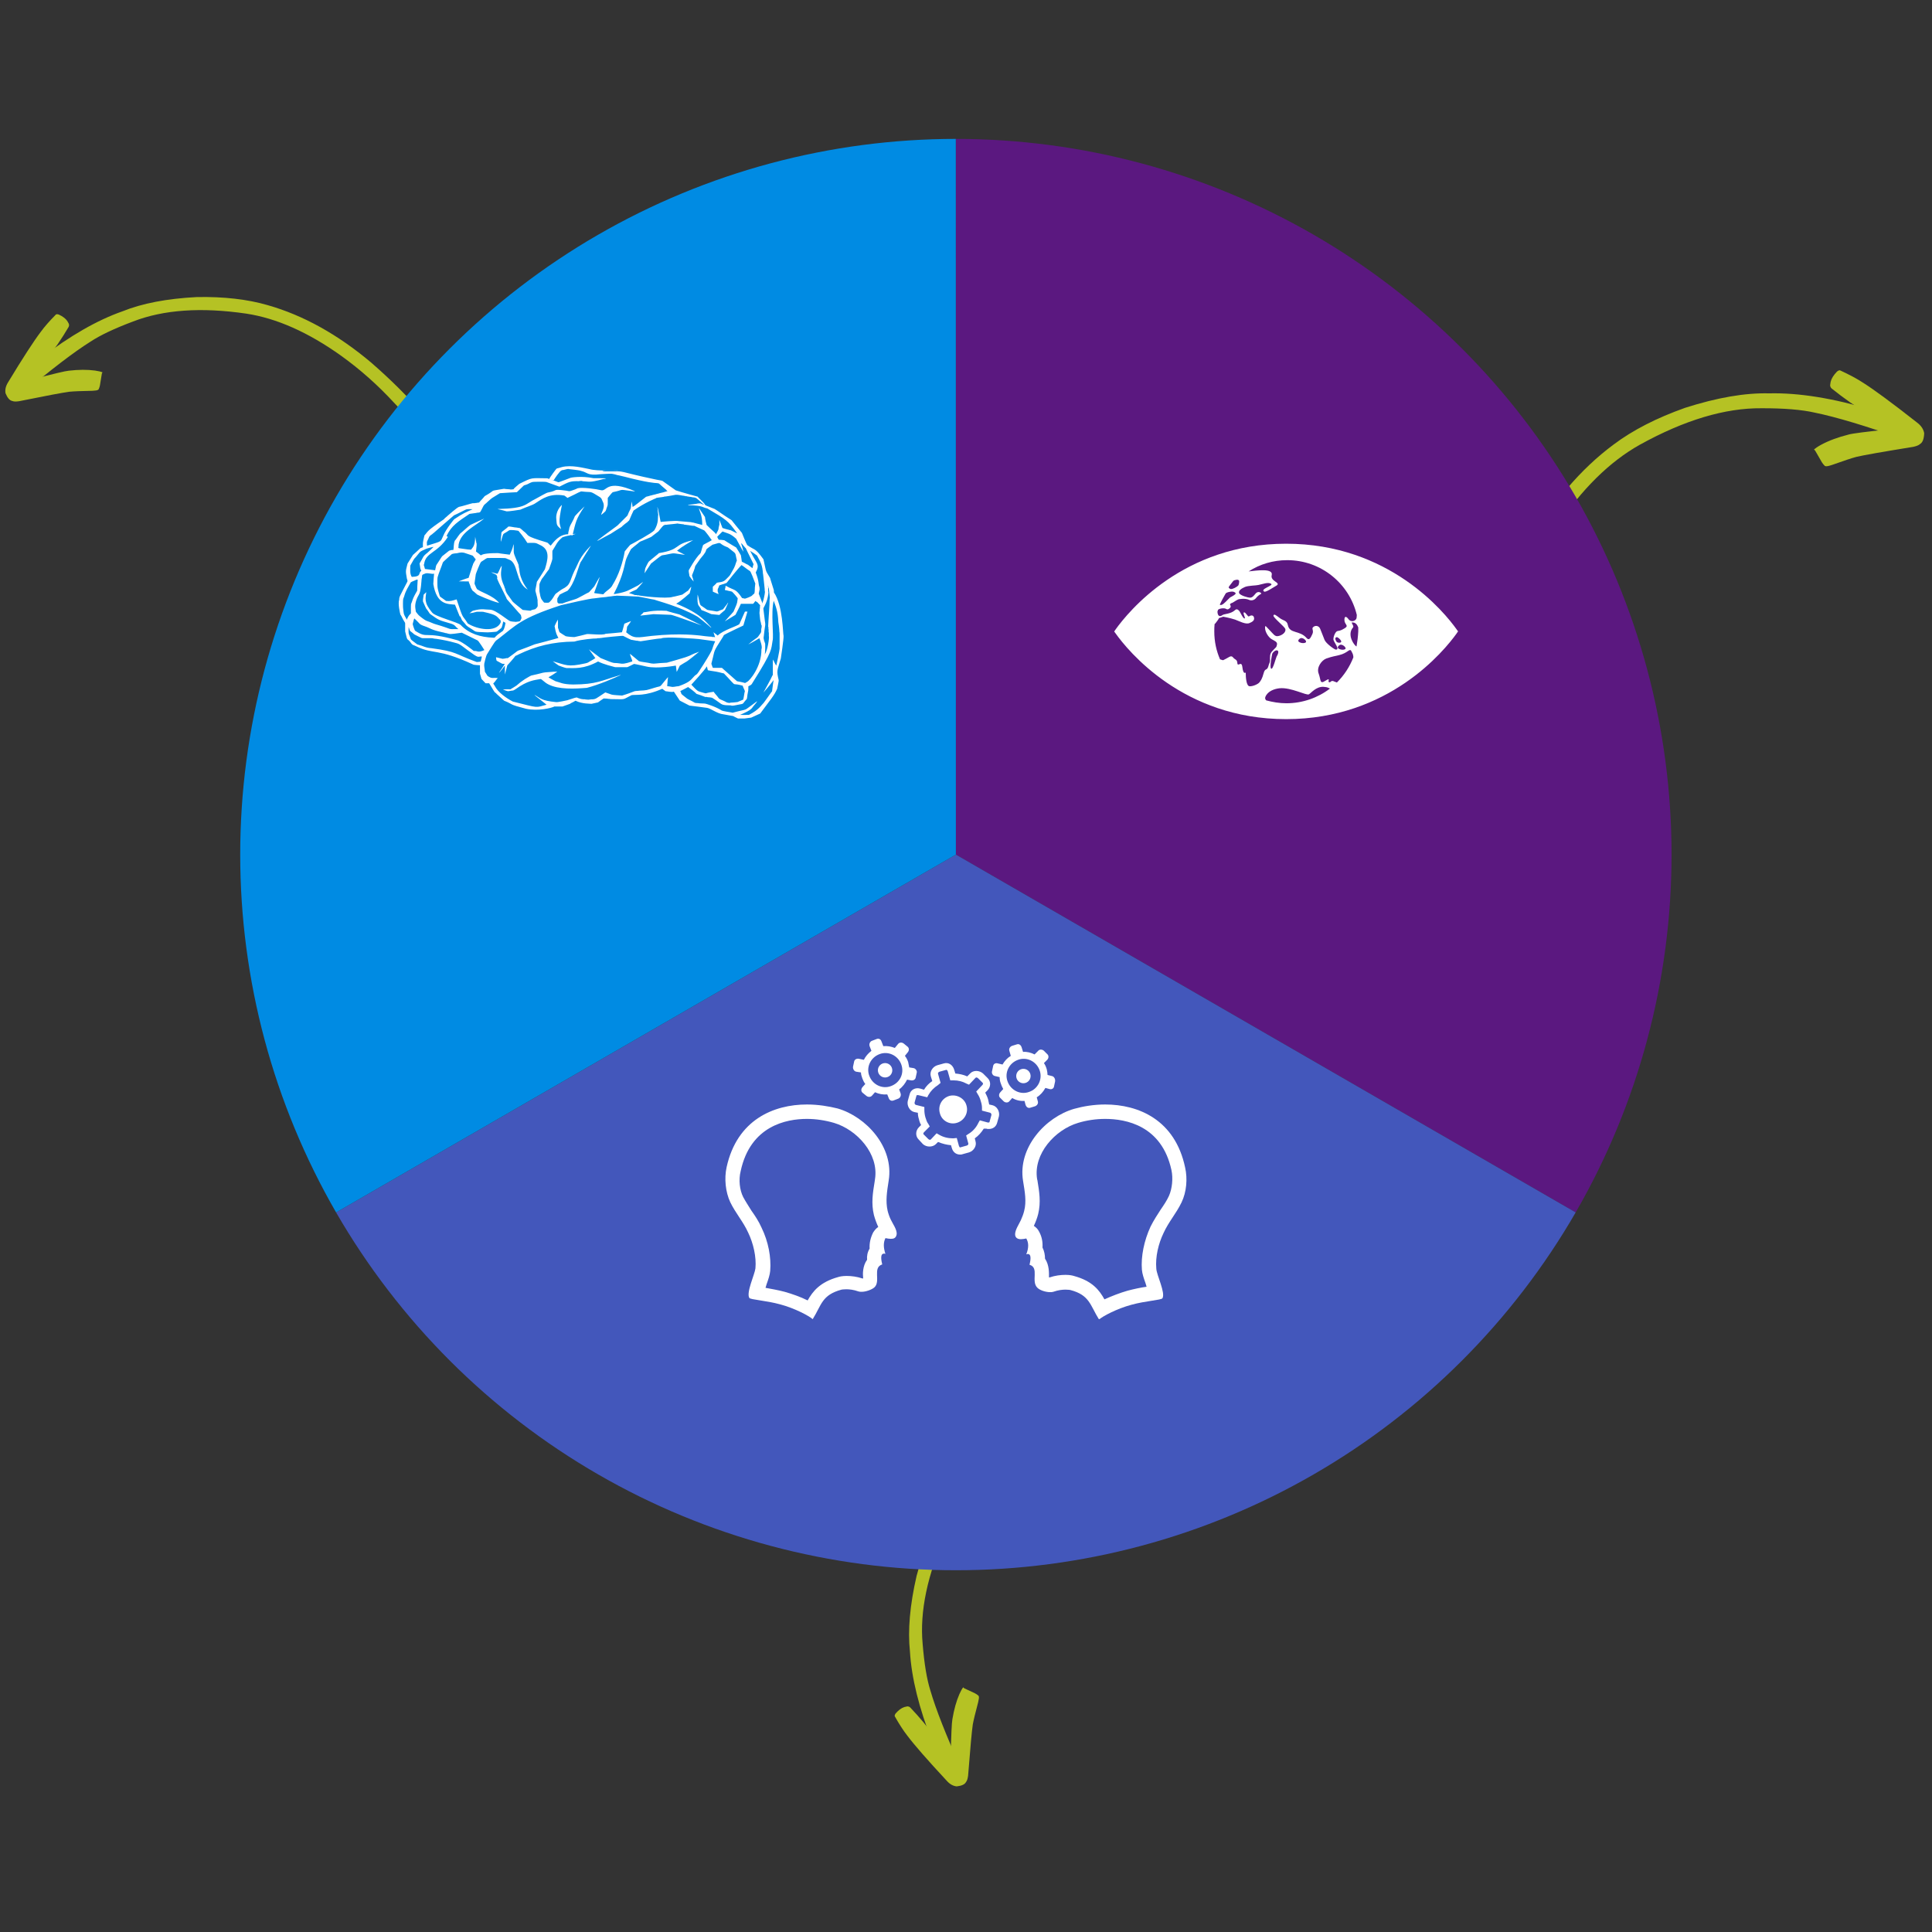 <svg xmlns="http://www.w3.org/2000/svg" xmlns:xlink="http://www.w3.org/1999/xlink" width="1080" zoomAndPan="magnify" viewBox="0 0 810 810" height="1080" preserveAspectRatio="xMidYMid meet" version="1.0"><rect x="0" y="0" width="810" height="810" fill="#333333" stroke="none"/><defs><clipPath id="f9fe660368"><path d="M 620 164 L 804 164 L 804 286 L 620 286 Z M 620 164 " clip-rule="nonzero"/></clipPath><clipPath id="9d506e3bf6"><path d="M 591.613 244.828 L 767.637 122.25 L 810.07 183.184 L 634.043 305.762 Z M 591.613 244.828 " clip-rule="nonzero"/></clipPath><clipPath id="49cffd7eda"><path d="M 633.879 305.52 L 809.902 182.941 L 767.473 122.012 L 591.445 244.59 Z M 633.879 305.52 " clip-rule="nonzero"/></clipPath><clipPath id="1037ff0b3d"><path d="M 760 155 L 807 155 L 807 196 L 760 196 Z M 760 155 " clip-rule="nonzero"/></clipPath><clipPath id="4287df9dc3"><path d="M 591.613 244.828 L 767.637 122.25 L 810.07 183.184 L 634.043 305.762 Z M 591.613 244.828 " clip-rule="nonzero"/></clipPath><clipPath id="cff85ad0d8"><path d="M 633.879 305.52 L 809.902 182.941 L 767.473 122.012 L 591.445 244.59 Z M 633.879 305.52 " clip-rule="nonzero"/></clipPath><clipPath id="f2fb873f42"><path d="M 381 575 L 481 575 L 481 747 L 381 747 Z M 381 575 " clip-rule="nonzero"/></clipPath><clipPath id="9dc6bac3c2"><path d="M 498.43 586.281 L 402.504 751.734 L 345.406 718.629 L 441.332 553.18 Z M 498.43 586.281 " clip-rule="nonzero"/></clipPath><clipPath id="d5633360e7"><path d="M 498.43 586.281 L 402.504 751.734 L 345.406 718.629 L 441.332 553.18 Z M 498.43 586.281 " clip-rule="nonzero"/></clipPath><clipPath id="8ef43257f7"><path d="M 375 707 L 411 707 L 411 749 L 375 749 Z M 375 707 " clip-rule="nonzero"/></clipPath><clipPath id="182aca52b8"><path d="M 498.43 586.281 L 402.504 751.734 L 345.406 718.629 L 441.332 553.18 Z M 498.43 586.281 " clip-rule="nonzero"/></clipPath><clipPath id="b4523a68b9"><path d="M 498.43 586.281 L 402.504 751.734 L 345.406 718.629 L 441.332 553.18 Z M 498.43 586.281 " clip-rule="nonzero"/></clipPath><clipPath id="f7b07810e3"><path d="M 4 124 L 191 124 L 191 194 L 4 194 Z M 4 124 " clip-rule="nonzero"/></clipPath><clipPath id="8425b5ac55"><path d="M 185.258 213.848 L -0.148 166.926 L 16.047 102.941 L 201.449 149.863 Z M 185.258 213.848 " clip-rule="nonzero"/></clipPath><clipPath id="504d53148d"><path d="M 185.258 213.848 L -0.148 166.926 L 16.047 102.941 L 201.449 149.863 Z M 185.258 213.848 " clip-rule="nonzero"/></clipPath><clipPath id="11329b1f3c"><path d="M 2 131 L 44 131 L 44 169 L 2 169 Z M 2 131 " clip-rule="nonzero"/></clipPath><clipPath id="e19c778248"><path d="M 185.258 213.848 L -0.148 166.926 L 16.047 102.941 L 201.449 149.863 Z M 185.258 213.848 " clip-rule="nonzero"/></clipPath><clipPath id="57cfc4c77a"><path d="M 185.258 213.848 L -0.148 166.926 L 16.047 102.941 L 201.449 149.863 Z M 185.258 213.848 " clip-rule="nonzero"/></clipPath><clipPath id="d9272ed744"><path d="M 467.125 227.895 L 611.125 227.895 L 611.125 301.395 L 467.125 301.395 Z M 467.125 227.895 " clip-rule="nonzero"/></clipPath><clipPath id="ea66ba4505"><path d="M 304 463 L 376 463 L 376 553.027 L 304 553.027 Z M 304 463 " clip-rule="nonzero"/></clipPath><clipPath id="2997dbf777"><path d="M 425 463 L 498 463 L 498 553.027 L 425 553.027 Z M 425 463 " clip-rule="nonzero"/></clipPath><clipPath id="de9acacf94"><path d="M 357 435.277 L 385 435.277 L 385 462 L 357 462 Z M 357 435.277 " clip-rule="nonzero"/></clipPath><clipPath id="7d2ee61b38"><path d="M 167 195 L 328.77 195 L 328.77 301.238 L 167 301.238 Z M 167 195 " clip-rule="nonzero"/></clipPath></defs><g clip-path="url(#f9fe660368)"><g clip-path="url(#9d506e3bf6)"><g clip-path="url(#49cffd7eda)"><path fill="#b5c224" d="M 803.109 184.176 L 802.852 184.355 C 801.695 184.891 800.383 184.922 798.922 184.453 C 782.523 178.641 769.805 174.816 760.762 172.98 C 755.344 171.746 747.949 171.141 738.574 171.16 C 723.219 171.016 706.18 176.121 687.461 186.477 C 674.82 193.566 663.195 205.035 652.59 220.875 C 646.531 229.984 641.398 239.738 637.188 250.137 C 634.824 255.273 631.664 265.879 627.707 281.957 C 627.234 282.859 626.703 283.457 626.117 283.746 C 625.656 284.129 623.992 284.461 621.129 284.738 C 620.66 284.941 620.375 285.359 620.273 285.988 C 621.785 270.141 628.543 251.07 640.555 228.77 C 650.598 210.832 662.605 196.684 676.578 186.324 C 684.562 180.336 694.543 175.219 706.52 170.969 C 719.914 166.688 731.637 164.672 741.684 164.918 C 754.141 164.621 768.641 166.961 785.191 171.938 C 799.98 176.734 805.953 180.812 803.109 184.176 " fill-opacity="1" fill-rule="nonzero"/></g></g></g><g clip-path="url(#1037ff0b3d)"><g clip-path="url(#4287df9dc3)"><g clip-path="url(#cff85ad0d8)"><path fill="#b5c224" d="M 805.082 186.086 L 804.945 186.195 C 804.438 186.668 803.492 187.051 802.109 187.348 C 789.262 189.43 781.324 190.828 778.305 191.543 C 776.438 192.035 773.012 193.168 768.035 194.941 C 767.184 195.211 766.625 195.363 766.363 195.406 C 765.539 195.562 765.043 195.469 764.879 195.125 C 764.535 194.809 764.191 194.375 763.84 193.824 L 761.035 188.961 C 760.801 188.637 760.605 188.504 760.461 188.559 C 761.016 187.98 762.043 187.277 763.547 186.449 C 766.738 184.73 770.582 183.305 775.074 182.176 C 776.684 181.719 782.531 180.973 792.625 179.938 L 775.512 168.582 C 772.992 166.82 770.461 164.914 767.914 162.863 C 767.641 162.633 767.461 162.34 767.379 161.977 C 767.242 161.84 767.289 161.207 767.508 160.074 C 767.836 158.703 768.727 157.27 770.18 155.773 C 770.785 155.309 771.234 155.152 771.527 155.312 C 775.387 157.086 778.535 158.777 780.973 160.383 C 785.605 163.285 793.227 168.906 803.84 177.242 C 805.461 178.488 806.422 179.941 806.723 181.602 C 806.645 183.949 806.098 185.445 805.082 186.086 " fill-opacity="1" fill-rule="nonzero"/></g></g></g><g clip-path="url(#f2fb873f42)"><g clip-path="url(#9dc6bac3c2)"><g clip-path="url(#d5633360e7)"><path fill="#b5c224" d="M 403.137 745.551 L 403.277 745.309 C 403.672 744.242 403.602 743.074 403.074 741.812 C 396.707 727.676 392.371 716.66 390.07 708.766 C 388.574 704.043 387.492 697.516 386.82 689.191 C 385.559 675.562 388.836 660.051 396.648 642.66 C 402.016 630.91 411.344 619.738 424.633 609.148 C 432.277 603.098 440.562 597.816 449.488 593.309 C 453.875 590.832 463.062 587.242 477.051 582.543 C 477.816 582.055 478.309 581.539 478.523 581 C 478.828 580.559 479 579.059 479.039 576.496 C 479.184 576.062 479.531 575.777 480.082 575.641 C 466.117 578.152 449.676 585.566 430.758 597.875 C 415.566 608.121 403.883 619.832 395.711 633.008 C 390.984 640.539 387.172 649.781 384.281 660.73 C 381.469 672.945 380.543 683.508 381.5 692.414 C 382.16 703.5 385.309 716.207 390.945 730.539 C 396.297 743.32 400.359 748.324 403.137 745.551 " fill-opacity="1" fill-rule="nonzero"/></g></g></g><g clip-path="url(#8ef43257f7)"><g clip-path="url(#182aca52b8)"><g clip-path="url(#b4523a68b9)"><path fill="#b5c224" d="M 404.98 747.164 L 405.07 747.031 C 405.453 746.547 405.723 745.68 405.883 744.43 C 406.785 732.863 407.441 725.711 407.852 722.977 C 408.152 721.281 408.906 718.156 410.113 713.602 C 410.289 712.828 410.387 712.32 410.406 712.082 C 410.48 711.34 410.359 710.906 410.043 710.785 C 409.738 710.508 409.328 710.23 408.812 709.957 L 404.285 707.828 C 403.98 707.641 403.848 707.48 403.887 707.348 C 403.414 707.883 402.863 708.848 402.242 710.242 C 400.949 713.207 399.965 716.727 399.293 720.801 C 399.008 722.258 398.777 727.512 398.602 736.555 L 387.25 722.188 C 385.504 720.082 383.621 717.973 381.609 715.863 C 381.391 715.637 381.113 715.5 380.785 715.453 C 380.652 715.344 380.094 715.43 379.105 715.707 C 377.914 716.098 376.703 716.996 375.48 718.398 C 375.113 718.969 375.008 719.379 375.172 719.629 C 377.031 722.926 378.766 725.602 380.371 727.645 C 383.293 731.547 388.848 737.902 397.035 746.711 C 398.262 748.059 399.621 748.805 401.117 748.949 C 403.199 748.711 404.488 748.113 404.98 747.164 " fill-opacity="1" fill-rule="nonzero"/></g></g></g><g clip-path="url(#f7b07810e3)"><g clip-path="url(#8425b5ac55)"><g clip-path="url(#504d53148d)"><path fill="#b5c224" d="M 6.137 165.883 L 6.41 165.953 C 7.543 166.039 8.645 165.652 9.715 164.801 C 21.555 154.809 30.953 147.629 37.906 143.258 C 42.035 140.527 48.008 137.703 55.824 134.777 C 68.574 129.832 84.375 128.734 103.227 131.484 C 115.984 133.422 129.273 139.328 143.086 149.199 C 150.992 154.887 158.332 161.398 165.109 168.742 C 168.688 172.281 174.652 180.125 182.996 192.281 C 183.676 192.883 184.305 193.215 184.883 193.273 C 185.391 193.445 186.879 193.199 189.352 192.535 C 189.809 192.555 190.18 192.812 190.457 193.305 C 184.223 180.574 172.602 166.805 155.594 151.996 C 141.59 140.203 127.141 132.184 112.246 127.941 C 103.711 125.457 93.789 124.328 82.477 124.547 C 69.969 125.191 59.566 127.191 51.273 130.551 C 40.801 134.215 29.453 140.719 17.227 150.062 C 6.41 158.703 2.715 163.977 6.137 165.883 " fill-opacity="1" fill-rule="nonzero"/></g></g></g><g clip-path="url(#11329b1f3c)"><g clip-path="url(#e19c778248)"><g clip-path="url(#57cfc4c77a)"><path fill="#b5c224" d="M 5.094 168.098 L 5.246 168.145 C 5.812 168.379 6.723 168.402 7.969 168.215 C 19.328 165.914 26.379 164.59 29.121 164.234 C 30.832 164.059 34.039 163.926 38.746 163.84 C 39.539 163.797 40.051 163.754 40.285 163.703 C 41.02 163.574 41.402 163.34 41.434 163.004 C 41.617 162.633 41.77 162.164 41.891 161.594 L 42.699 156.66 C 42.793 156.316 42.914 156.145 43.055 156.145 C 42.406 155.836 41.328 155.574 39.82 155.355 C 36.617 154.926 32.969 154.945 28.867 155.414 C 27.387 155.539 22.277 156.758 13.543 159.062 L 24.238 144.227 C 25.781 141.969 27.293 139.582 28.77 137.074 C 28.93 136.797 28.984 136.496 28.941 136.164 C 29.008 136.012 28.773 135.496 28.234 134.625 C 27.531 133.586 26.34 132.668 24.656 131.879 C 24.008 131.68 23.586 131.691 23.391 131.918 C 20.73 134.605 18.637 137.004 17.109 139.109 C 14.164 142.98 9.578 150.059 3.352 160.34 C 2.395 161.887 2.051 163.398 2.32 164.875 C 3.121 166.809 4.047 167.883 5.094 168.098 " fill-opacity="1" fill-rule="nonzero"/></g></g></g><path fill="#5b1880" d="M 400.758 58.234 C 407.305 58.234 413.848 58.449 420.383 58.879 C 426.918 59.309 433.43 59.949 439.922 60.805 C 446.414 61.656 452.871 62.723 459.293 64 C 465.719 65.277 472.09 66.766 478.418 68.461 C 484.742 70.156 491.004 72.055 497.207 74.16 C 503.406 76.266 509.531 78.57 515.582 81.074 C 521.633 83.582 527.594 86.281 533.465 89.18 C 539.34 92.074 545.109 95.16 550.781 98.434 C 556.453 101.711 562.012 105.164 567.457 108.805 C 572.902 112.441 578.223 116.254 583.418 120.238 C 588.609 124.227 593.672 128.379 598.594 132.695 C 603.516 137.016 608.293 141.488 612.926 146.117 C 617.555 150.75 622.027 155.527 626.348 160.449 C 630.664 165.371 634.816 170.43 638.801 175.625 C 642.789 180.82 646.602 186.141 650.238 191.586 C 653.879 197.031 657.332 202.59 660.609 208.262 C 663.883 213.93 666.969 219.703 669.863 225.578 C 672.762 231.449 675.461 237.41 677.969 243.461 C 680.473 249.512 682.777 255.637 684.883 261.836 C 686.988 268.039 688.887 274.301 690.582 280.625 C 692.277 286.953 693.766 293.324 695.043 299.75 C 696.32 306.172 697.387 312.629 698.238 319.121 C 699.094 325.613 699.734 332.125 700.164 338.66 C 700.594 345.195 700.809 351.738 700.809 358.285 C 700.809 364.832 700.594 371.375 700.164 377.91 C 699.734 384.441 699.094 390.957 698.238 397.449 C 697.387 403.941 696.32 410.398 695.043 416.82 C 693.766 423.242 692.277 429.617 690.582 435.941 C 688.887 442.27 686.988 448.531 684.883 454.73 C 682.777 460.934 680.473 467.059 677.969 473.109 C 675.461 479.16 672.762 485.121 669.863 490.992 C 666.969 496.867 663.883 502.637 660.609 508.309 L 400.758 358.285 Z M 400.758 58.234 " fill-opacity="1" fill-rule="nonzero"/><path fill="#4357bb" d="M 660.609 508.309 C 657.332 513.98 653.879 519.539 650.238 524.984 C 646.602 530.426 642.789 535.746 638.801 540.941 C 634.816 546.137 630.664 551.199 626.348 556.121 C 622.027 561.043 617.555 565.82 612.926 570.453 C 608.293 575.082 603.516 579.555 598.594 583.875 C 593.672 588.191 588.609 592.344 583.418 596.328 C 578.223 600.316 572.902 604.129 567.457 607.766 C 562.012 611.402 556.453 614.859 550.781 618.133 C 545.109 621.41 539.34 624.492 533.465 627.391 C 527.594 630.285 521.633 632.988 515.582 635.492 C 509.531 638 503.406 640.305 497.207 642.41 C 491.004 644.516 484.742 646.414 478.418 648.109 C 472.09 649.805 465.719 651.289 459.293 652.566 C 452.871 653.844 446.414 654.91 439.922 655.766 C 433.43 656.621 426.918 657.262 420.383 657.691 C 413.848 658.121 407.305 658.332 400.758 658.332 C 394.211 658.332 387.668 658.121 381.133 657.691 C 374.598 657.262 368.086 656.621 361.594 655.766 C 355.102 654.91 348.645 653.844 342.223 652.566 C 335.797 651.289 329.426 649.805 323.102 648.109 C 316.773 646.414 310.512 644.516 304.309 642.41 C 298.109 640.305 291.984 638 285.934 635.492 C 279.883 632.988 273.922 630.285 268.051 627.391 C 262.176 624.492 256.406 621.41 250.734 618.133 C 245.062 614.859 239.504 611.402 234.059 607.766 C 228.613 604.129 223.297 600.316 218.102 596.328 C 212.906 592.344 207.844 588.191 202.922 583.875 C 198 579.555 193.223 575.082 188.59 570.453 C 183.961 565.82 179.488 561.043 175.168 556.121 C 170.852 551.199 166.699 546.137 162.715 540.941 C 158.727 535.746 154.914 530.426 151.277 524.984 C 147.637 519.539 144.184 513.98 140.906 508.309 L 400.758 358.285 Z M 660.609 508.309 " fill-opacity="1" fill-rule="nonzero"/><path fill="#008be3" d="M 140.906 508.309 C 137.633 502.637 134.551 496.867 131.652 490.992 C 128.758 485.121 126.055 479.16 123.551 473.109 C 121.043 467.059 118.738 460.934 116.633 454.734 C 114.527 448.535 112.629 442.273 110.934 435.945 C 109.238 429.621 107.754 423.25 106.477 416.824 C 105.199 410.402 104.133 403.945 103.277 397.453 C 102.422 390.961 101.781 384.449 101.352 377.914 C 100.922 371.383 100.711 364.84 100.711 358.293 C 100.707 351.742 100.922 345.203 101.352 338.668 C 101.777 332.137 102.422 325.621 103.273 319.129 C 104.129 312.637 105.195 306.18 106.473 299.758 C 107.75 293.336 109.234 286.961 110.93 280.637 C 112.625 274.312 114.523 268.051 116.629 261.848 C 118.734 255.648 121.039 249.523 123.543 243.473 C 126.051 237.422 128.75 231.461 131.645 225.59 C 134.543 219.715 137.625 213.945 140.902 208.273 C 144.176 202.602 147.629 197.043 151.27 191.602 C 154.906 186.156 158.719 180.836 162.703 175.641 C 166.688 170.445 170.84 165.387 175.156 160.461 C 179.477 155.539 183.949 150.762 188.578 146.133 C 193.207 141.5 197.984 137.027 202.906 132.711 C 207.828 128.391 212.891 124.238 218.082 120.254 C 223.277 116.266 228.598 112.453 234.043 108.816 C 239.484 105.176 245.043 101.719 250.715 98.445 C 256.383 95.172 262.156 92.086 268.027 89.191 C 273.902 86.293 279.863 83.59 285.91 81.086 C 291.961 78.578 298.086 76.273 304.285 74.168 C 310.488 72.062 316.75 70.16 323.074 68.465 C 329.398 66.77 335.773 65.285 342.195 64.008 C 348.617 62.73 355.074 61.66 361.566 60.805 C 368.059 59.953 374.57 59.309 381.105 58.879 C 387.641 58.453 394.18 58.238 400.727 58.234 L 400.758 358.285 Z M 140.906 508.309 " fill-opacity="1" fill-rule="nonzero"/><g clip-path="url(#d9272ed744)"><path fill="#ffffff" d="M 610.707 263.883 C 605.625 256.746 582.402 227.957 539.219 227.957 C 496.035 227.957 472.93 256.625 467.73 263.883 C 467.488 264.242 467.367 264.484 467.125 264.727 C 467.246 264.969 467.488 265.211 467.73 265.574 C 472.809 272.711 496.035 301.5 539.219 301.5 C 582.281 301.5 605.504 272.832 610.707 265.574 C 610.949 265.211 611.07 264.969 611.312 264.727 C 611.07 264.484 610.949 264.125 610.707 263.883 Z M 515.145 246.102 C 515.508 245.496 516.84 243.922 516.961 243.68 C 517.324 243.195 517.93 243.195 518.41 243.074 C 518.895 242.953 519.5 243.195 519.5 243.559 C 519.621 243.922 519.379 245.254 519.137 245.496 C 518.531 246.102 516.84 247.066 515.992 246.945 C 515.387 246.824 515.023 246.34 515.145 246.102 Z M 513.695 249.125 C 513.816 249.004 513.816 249.004 513.816 248.883 C 514.301 248.277 515.387 248.156 516.234 248.035 C 516.961 247.914 517.93 248.277 518.051 248.762 C 518.172 249.246 516.234 250.211 515.75 250.453 C 514.66 251.422 513.09 253.359 512.121 253.598 C 511.758 253.719 511.516 253.598 511.395 253.477 C 512 252.148 512.848 250.574 513.695 249.125 Z M 529.781 282.266 C 529.176 284.566 528.574 285.414 527.969 286.137 C 527.363 286.863 525.188 287.832 523.855 287.711 C 522.523 287.59 522.281 283.961 522.281 282.148 C 522.281 281.543 521.316 283.477 520.832 279.484 C 520.469 276.945 518.895 279.727 518.773 278.035 C 518.652 276.34 517.809 276.703 516.961 275.613 C 516.113 274.527 515.023 275.734 513.938 276.219 C 512.727 276.703 513.211 277.066 511.637 276.461 L 511.516 276.461 C 509.945 272.832 509.098 268.961 509.098 264.727 C 509.098 263.762 509.098 262.672 509.219 261.703 C 509.219 261.582 509.34 261.461 509.461 261.461 C 511.035 259.527 511.035 259.164 511.035 259.164 L 512.848 258.559 C 512.848 258.559 515.629 259.043 517.809 259.77 C 519.5 260.375 522.281 261.945 523.855 261.219 C 525.066 260.734 525.91 260.133 525.789 259.164 C 525.668 257.953 524.703 257.711 523.613 258.438 C 523.129 258.68 522.281 256.625 521.559 256.746 C 520.832 256.867 522.402 259.285 521.801 259.285 C 521.195 259.406 519.984 256.746 519.742 256.383 C 519.5 256.02 518.652 254.93 517.809 255.777 C 515.992 257.469 513.211 257.348 512.605 257.832 C 510.793 259.164 510.43 257.348 510.43 256.383 C 510.551 256.141 510.551 255.898 510.672 255.656 C 511.273 255.051 513.332 254.809 514.059 255.293 C 514.781 255.777 515.387 255.172 515.75 254.809 C 516.113 254.445 515.992 253.961 515.75 253.598 C 515.508 253.238 516.113 252.875 516.598 252.754 C 516.961 252.633 518.289 251.664 518.895 251.422 C 519.379 251.059 522.16 250.816 523.492 251.422 C 524.703 252.027 525.91 251.543 526.516 250.816 C 527.242 249.848 528.211 249.246 528.695 249.004 C 529.176 248.762 527.605 247.43 526.395 248.883 C 525.188 250.453 524.582 250.574 523.977 250.574 C 523.371 250.574 519.984 249.73 519.5 248.641 C 519.137 247.551 520.59 246.703 521.918 246.102 C 523.25 245.496 526.758 245.496 527.605 245.254 C 529.418 244.891 531.719 243.922 532.926 244.77 C 534.137 245.496 528.09 246.945 530.023 248.035 C 530.75 248.398 533.895 246.219 534.984 245.617 C 537.523 244.285 532.445 243.801 533.168 241.141 C 533.895 238.117 526.879 239.203 523.492 239.566 C 528.211 236.543 533.652 234.852 539.703 234.852 C 553.855 234.852 565.707 244.648 568.852 257.832 C 568.852 258.438 568.73 258.922 568.73 259.164 C 568.492 260.254 566.434 261.219 565.223 259.406 C 564.863 258.922 563.652 257.711 563.652 259.891 C 563.652 261.945 565.707 262.188 563.773 263.398 C 561.836 264.605 561.477 264.363 560.629 264.605 C 559.781 264.969 558.934 267.027 559.055 268.234 C 559.297 269.324 561.957 272.469 560.023 272.348 C 559.539 272.348 555.91 269.809 555.305 268.234 C 554.699 266.543 553.977 264.969 553.492 263.641 C 553.008 262.43 551.676 262.066 550.707 262.793 C 549.621 263.52 550.949 264.242 550.227 265.816 C 549.5 267.391 548.895 268.719 547.805 267.512 C 544.902 264.125 540.668 265.816 539.941 262.066 C 539.582 260.012 537.887 260.254 536.434 259.043 C 534.984 257.953 534.137 257.227 533.895 258.074 C 533.652 258.801 538.492 262.672 538.855 263.641 C 539.34 265.09 537.402 266.422 535.953 266.664 C 534.5 267.027 533.895 265.816 532.445 264.363 C 530.992 262.914 530.387 261.824 530.387 263.035 C 530.266 264.727 531.719 267.148 533.168 267.992 C 534.379 268.719 535.711 269.082 535.348 270.414 C 534.984 271.621 535.348 270.898 534.016 272.348 C 532.684 273.68 532.445 274.164 532.445 275.977 C 532.566 277.914 532.082 277.914 531.719 279.484 C 531.113 281.301 530.387 279.969 529.781 282.266 Z M 562.078 270.293 C 563.047 270.172 564.621 271.621 564.016 272.105 C 563.41 272.59 561.957 272.469 561.113 271.863 C 560.387 271.262 561.594 270.293 562.078 270.293 Z M 560.75 269.324 C 560.387 269.203 560.145 268.84 559.902 268.113 C 559.66 267.391 560.266 266.906 560.871 267.27 C 561.477 267.633 562.32 268.477 562.32 268.961 C 562.32 269.566 561.113 269.566 560.75 269.324 Z M 547.441 269.324 C 546.84 269.809 545.387 269.688 544.539 269.082 C 543.812 268.477 545.023 267.512 545.508 267.512 C 546.598 267.391 548.047 268.84 547.441 269.324 Z M 535.227 275.25 C 534.863 275.977 533.652 280.938 532.926 280.332 C 532.203 279.727 533.289 274.527 533.41 274.043 C 534.621 271.984 537.16 272.105 535.227 275.25 Z M 539.34 294.848 C 536.434 294.848 533.531 294.363 530.871 293.637 C 530.508 293.273 530.266 292.793 530.508 292.188 C 531.477 289.766 534.258 288.801 536.434 288.559 C 541.273 288.074 547.684 291.703 548.773 291.098 C 549.742 290.492 551.797 287.832 554.82 287.953 C 556.879 288.074 556.879 288.438 557.605 288.68 C 552.523 292.551 546.113 294.848 539.34 294.848 Z M 560.508 286.137 C 560.266 286.016 559.902 285.895 559.539 285.777 C 557.848 284.93 558.086 286.258 557.242 286.016 C 556.395 285.777 558.207 283.84 555.668 285.414 C 553.25 286.984 553.855 285.172 552.887 282.508 C 551.797 279.848 554.098 276.824 556.031 276.098 C 558.691 275.129 560.266 275.012 561.477 274.648 C 565.102 273.801 565.828 271.621 566.555 272.953 L 566.918 273.68 C 567.16 274.043 567.402 274.891 567.402 275.613 C 565.828 279.605 563.531 283.113 560.508 286.137 Z M 569.457 264.727 C 569.336 266.906 569.094 268.961 568.73 271.02 C 567.887 270.777 564.5 266.18 567.281 263.035 C 567.766 262.551 566.434 261.098 566.797 260.977 C 568.25 260.855 568.973 261.824 569.457 263.035 Z M 569.457 264.727 " fill-opacity="1" fill-rule="nonzero"/></g><g clip-path="url(#ea66ba4505)"><path fill="#ffffff" d="M 372.137 507.609 C 371.23 503.535 371.836 499.758 372.59 494.926 C 374.855 481.035 363.23 468.199 351.148 464.727 C 347.523 463.82 342.992 463.062 338.312 463.062 C 324.418 463.062 309.016 469.406 304.637 489.34 C 303.582 494.172 304.184 499.758 306.148 503.988 C 308.414 508.668 311.582 512.141 313.699 516.824 C 315.812 521.203 317.172 526.941 316.719 531.773 C 316.418 534.34 312.793 541.891 314.152 544.156 C 314.605 544.91 321.098 545.211 327.137 546.875 C 333.328 548.535 339.219 551.707 340.73 553.066 C 344.504 547.023 344.504 542.945 352.809 540.684 C 352.809 540.684 353.562 540.531 354.773 540.531 C 355.98 540.531 357.793 540.684 359.906 541.438 C 360.359 541.59 360.812 541.59 361.266 541.59 C 363.078 541.59 365.492 540.684 366.551 539.777 C 369.422 537.207 365.645 531.469 369.875 530.113 C 369.57 528.754 368.816 525.582 370.629 525.582 C 370.777 525.582 371.082 525.582 371.23 525.73 C 370.328 523.016 370.328 520.898 371.23 519.086 C 371.988 519.238 372.742 519.391 373.496 519.391 C 374.707 519.391 375.613 519.086 375.914 517.578 C 376.215 515.613 374.254 513.047 373.496 511.387 C 372.895 510.18 372.441 508.82 372.137 507.609 Z M 366.098 516.672 C 365.039 518.785 364.438 521.051 364.59 523.469 C 363.684 524.977 363.379 526.637 363.531 528.148 C 361.566 530.867 361.719 534.34 361.871 535.699 C 361.871 535.852 361.871 535.852 361.871 536 C 361.719 536 361.719 536 361.566 536 C 359.301 535.246 357.039 534.945 354.922 534.945 C 353.109 534.945 351.902 535.246 351.449 535.398 C 343.75 537.512 340.73 541.438 338.613 545.211 C 335.594 543.703 332.121 542.492 328.949 541.59 C 326.082 540.832 323.363 540.379 320.945 539.926 C 321.098 539.324 321.25 538.871 321.398 538.418 C 322.156 536.305 322.758 534.492 322.91 532.828 C 323.363 527.09 322.156 520.598 319.285 514.707 C 318.078 511.992 316.566 509.727 315.059 507.609 C 313.848 505.648 312.641 503.836 311.586 501.871 C 310.074 498.852 309.621 494.625 310.527 491 C 314.605 471.973 329.703 469.105 338.312 469.105 C 342.086 469.105 346.016 469.707 349.637 470.766 C 359.301 473.633 368.516 483.75 366.852 494.324 L 366.703 495.379 C 365.945 500.062 365.191 504.441 366.398 509.422 C 366.852 511.086 367.457 512.746 368.211 514.406 C 367.305 515.012 366.703 515.766 366.098 516.672 Z M 366.098 516.672 " fill-opacity="1" fill-rule="nonzero"/></g><g clip-path="url(#2997dbf777)"><path fill="#ffffff" d="M 496.871 489.488 C 492.645 469.406 477.238 463.062 463.348 463.062 C 458.668 463.062 454.137 463.82 450.359 464.875 C 438.281 468.348 426.652 481.184 428.918 495.078 C 429.672 499.758 430.426 503.684 429.371 507.762 C 429.07 508.969 428.617 510.18 428.012 511.539 C 427.258 513.199 425.445 515.766 425.594 517.73 C 425.746 519.086 426.805 519.539 428.012 519.539 C 428.766 519.539 429.52 519.391 430.277 519.238 C 431.332 521.051 431.332 523.164 430.277 525.883 C 430.578 525.883 430.73 525.73 430.879 525.73 C 432.691 525.73 431.938 528.902 431.637 530.262 C 435.863 531.469 432.09 537.207 434.957 539.926 C 436.016 540.984 438.43 541.738 440.242 541.738 C 440.695 541.738 441.148 541.738 441.602 541.59 C 443.715 540.832 445.527 540.684 446.738 540.684 C 447.945 540.684 448.699 540.832 448.699 540.832 C 456.855 542.945 457.004 547.176 460.781 553.215 C 462.289 551.855 468.18 548.684 474.371 547.023 C 480.41 545.363 486.906 545.062 487.359 544.305 C 488.715 542.043 484.941 534.641 484.789 531.922 C 484.336 526.941 485.695 521.352 487.812 516.973 C 489.926 512.293 493.098 508.82 495.359 504.137 C 497.477 499.758 497.93 494.172 496.871 489.488 Z M 490.074 501.418 C 489.168 503.383 487.961 505.195 486.602 507.156 C 485.242 509.273 483.734 511.539 482.375 514.254 C 479.656 520.145 478.297 526.789 478.75 532.375 C 478.902 534.039 479.504 535.852 480.262 537.965 C 480.41 538.418 480.562 538.871 480.715 539.473 C 478.449 539.777 475.578 540.379 472.711 541.137 C 469.539 542.043 466.066 543.398 463.047 544.758 C 460.93 540.984 458.062 537.059 450.211 534.945 C 449.758 534.793 448.547 534.492 446.738 534.492 C 444.621 534.492 442.355 534.793 440.094 535.547 C 439.941 535.547 439.941 535.547 439.789 535.547 C 439.789 535.398 439.789 535.246 439.789 535.246 C 439.789 533.734 439.941 530.414 438.129 527.695 C 438.129 526.184 437.828 524.523 437.07 523.016 C 437.223 520.598 436.77 518.332 435.562 516.219 C 435.109 515.312 434.355 514.559 433.449 513.953 C 434.203 512.293 434.809 510.781 435.262 508.969 C 436.469 503.988 435.711 499.609 434.957 494.926 L 434.809 494.324 C 433.145 483.75 442.355 473.633 452.023 470.766 C 455.496 469.707 459.422 469.105 463.348 469.105 C 471.953 469.105 487.055 471.82 491.133 490.547 C 491.887 494.02 491.434 498.398 490.074 501.418 Z M 490.074 501.418 " fill-opacity="1" fill-rule="nonzero"/></g><path fill="#ffffff" d="M 398.113 459.441 C 394.941 460.344 393.129 463.516 394.035 466.688 C 394.789 469.859 398.113 471.672 401.133 470.766 C 404.305 469.859 406.113 466.535 405.211 463.516 C 404.453 460.496 401.133 458.684 398.113 459.441 Z M 398.113 459.441 " fill-opacity="1" fill-rule="nonzero"/><path fill="#ffffff" d="M 416.082 463.367 L 414.723 463.062 C 414.57 462.461 414.422 461.703 414.27 460.949 C 413.969 459.891 413.516 458.988 413.062 458.082 L 413.969 457.176 C 415.477 455.664 415.477 453.398 414.117 452.039 L 412.156 450.078 C 410.645 448.719 408.078 448.566 406.719 450.078 L 405.512 451.285 C 403.852 450.531 402.188 450.227 400.527 450.078 L 400.074 448.566 C 399.473 446.453 397.66 445.246 395.695 445.848 L 392.977 446.605 C 391.016 447.207 389.656 449.32 390.258 451.285 L 390.863 453.25 C 389.504 454.152 388.297 455.363 387.391 456.871 L 385.879 456.418 C 383.766 455.816 381.805 456.871 381.352 458.836 L 380.594 461.555 C 380.141 463.516 381.352 465.781 383.312 466.234 L 384.824 466.535 C 384.824 467.441 384.973 468.348 385.277 469.254 C 385.426 470.012 385.73 470.918 386.184 471.672 L 385.277 472.578 C 383.766 474.086 383.766 476.352 385.125 477.711 L 386.938 479.676 C 388.445 481.035 391.016 481.035 392.375 479.676 L 393.281 478.77 C 395.09 479.523 396.902 479.977 398.715 480.129 L 399.02 481.184 C 399.473 482.996 400.828 484.055 402.492 484.055 C 402.793 484.055 403.246 484.055 403.547 483.902 L 406.266 483.148 C 408.23 482.543 409.59 480.43 408.984 478.465 L 408.684 477.258 C 410.191 476.203 411.402 474.844 412.457 473.18 L 413.516 473.18 C 413.816 473.332 414.27 473.332 414.57 473.332 C 416.234 473.332 417.594 472.426 418.043 470.766 L 418.801 468.047 C 419.254 466.082 418.043 463.82 416.082 463.367 Z M 415.629 467.594 L 414.875 470.312 C 414.875 470.465 414.875 470.613 414.422 470.613 C 414.27 470.613 414.27 470.613 414.117 470.613 L 410.797 469.707 L 410.191 470.766 C 409.285 472.727 407.777 474.391 405.965 475.445 L 405.059 476.051 L 405.965 479.371 C 406.113 479.676 405.812 480.129 405.359 480.277 L 402.641 481.035 C 402.34 481.184 402.188 480.73 402.039 480.43 L 401.133 477.109 L 399.621 477.258 C 397.508 477.258 395.543 476.805 393.734 475.75 L 392.676 475.145 L 390.258 477.711 C 390.109 477.863 389.957 477.863 389.805 477.863 C 389.656 477.863 389.352 477.711 389.203 477.559 L 387.238 475.598 C 386.938 475.297 387.238 474.844 387.391 474.691 L 389.805 472.273 L 389.203 471.219 C 388.598 470.465 388.297 469.406 387.996 468.5 C 387.691 467.441 387.543 466.387 387.543 465.328 L 387.543 464.121 L 383.918 463.215 C 383.613 463.062 383.312 462.609 383.465 462.156 L 384.219 459.441 C 384.219 459.289 384.219 459.137 384.672 459.137 C 384.824 459.137 384.824 459.137 384.973 459.137 L 388.75 460.043 L 389.203 459.137 C 390.258 457.324 391.617 455.965 393.281 454.91 L 394.336 454.004 L 393.281 450.227 C 393.129 449.926 393.43 449.473 393.883 449.32 L 396.602 448.566 C 397.055 448.414 397.207 448.867 397.355 449.172 L 398.414 452.945 L 399.773 452.945 C 401.734 452.945 403.547 453.398 405.211 454.305 L 406.266 454.758 L 408.984 451.891 C 409.137 451.738 409.285 451.738 409.438 451.738 C 409.59 451.738 409.891 451.891 410.043 452.039 L 412.004 454.004 C 412.305 454.305 412.004 454.758 411.855 454.91 L 409.285 457.629 L 409.891 458.684 C 410.496 459.59 410.949 460.648 411.25 461.855 C 411.551 462.762 411.703 463.668 411.703 464.574 L 411.703 465.633 L 415.176 466.535 C 415.477 466.688 415.781 467.141 415.629 467.594 Z M 415.629 467.594 " fill-opacity="1" fill-rule="nonzero"/><path fill="#ffffff" d="M 431.973 450.309 C 432.082 450.695 432.113 451.086 432.066 451.484 C 432.023 451.883 431.902 452.254 431.707 452.605 C 431.512 452.953 431.254 453.254 430.941 453.504 C 430.629 453.75 430.277 453.93 429.891 454.039 C 429.508 454.148 429.117 454.18 428.719 454.133 C 428.32 454.086 427.945 453.965 427.598 453.77 C 427.246 453.574 426.949 453.32 426.699 453.008 C 426.449 452.691 426.273 452.344 426.164 451.957 C 426.055 451.57 426.023 451.18 426.07 450.781 C 426.113 450.383 426.234 450.012 426.43 449.66 C 426.625 449.312 426.883 449.012 427.195 448.766 C 427.508 448.516 427.859 448.336 428.246 448.227 C 428.629 448.117 429.02 448.086 429.418 448.133 C 429.816 448.18 430.191 448.301 430.539 448.496 C 430.891 448.691 431.188 448.945 431.438 449.262 C 431.688 449.574 431.863 449.926 431.973 450.309 Z M 431.973 450.309 " fill-opacity="1" fill-rule="nonzero"/><path fill="#ffffff" d="M 429.52 461.555 L 429.973 463.215 C 430.277 464.121 431.031 464.727 431.938 464.422 L 433.902 463.82 C 434.809 463.516 435.41 462.609 435.109 461.703 L 434.656 460.043 C 436.164 459.137 437.375 457.777 438.281 456.117 L 439.941 456.57 C 440.848 456.871 441.754 456.418 441.902 455.512 L 442.355 453.398 C 442.508 452.344 441.902 451.285 441 451.133 L 439.188 450.68 C 439.188 449.926 439.035 449.172 438.883 448.414 C 438.582 447.359 438.281 446.605 437.676 445.699 L 439.035 444.34 C 439.641 443.734 439.789 442.676 439.188 442.074 L 437.676 440.562 C 437.07 439.961 435.863 439.809 435.262 440.562 L 433.75 442.074 C 432.238 441.32 430.578 440.867 428.918 441.016 L 428.312 439.055 C 428.012 438.148 427.258 437.543 426.352 437.844 L 424.387 438.449 C 423.48 438.75 422.879 439.656 423.18 440.562 L 423.781 442.676 C 422.273 443.582 421.215 444.793 420.309 446.301 L 418.348 445.848 C 417.441 445.547 416.535 446 416.383 446.906 L 415.93 449.02 C 415.629 449.926 416.234 450.984 417.141 451.133 L 419.102 451.586 C 419.102 452.492 419.254 453.398 419.555 454.152 C 419.855 455.059 420.16 455.816 420.613 456.57 L 419.402 457.93 C 418.801 458.535 418.648 459.59 419.254 460.195 L 420.762 461.703 C 421.367 462.309 422.574 462.461 423.18 461.703 L 424.387 460.344 C 425.898 461.25 427.711 461.703 429.52 461.555 Z M 422.426 453.398 C 421.066 449.773 423.027 445.699 426.805 444.34 C 430.426 442.98 434.504 444.941 435.863 448.719 C 437.223 452.492 435.109 456.57 431.484 457.777 C 427.859 459.137 423.781 457.176 422.426 453.398 Z M 422.426 453.398 " fill-opacity="1" fill-rule="nonzero"/><path fill="#ffffff" d="M 374.102 448.719 C 374.102 449.117 374.023 449.504 373.871 449.875 C 373.719 450.242 373.5 450.57 373.219 450.855 C 372.934 451.137 372.605 451.355 372.238 451.508 C 371.867 451.66 371.48 451.738 371.082 451.738 C 370.68 451.738 370.297 451.66 369.926 451.508 C 369.555 451.355 369.23 451.137 368.945 450.855 C 368.664 450.57 368.445 450.242 368.289 449.875 C 368.137 449.504 368.062 449.117 368.062 448.719 C 368.062 448.316 368.137 447.934 368.289 447.562 C 368.445 447.191 368.664 446.867 368.945 446.582 C 369.23 446.301 369.555 446.082 369.926 445.926 C 370.297 445.773 370.68 445.699 371.082 445.699 C 371.48 445.699 371.867 445.773 372.238 445.926 C 372.605 446.082 372.934 446.301 373.219 446.582 C 373.5 446.867 373.719 447.191 373.871 447.562 C 374.023 447.934 374.102 448.316 374.102 448.719 Z M 374.102 448.719 " fill-opacity="1" fill-rule="nonzero"/><g clip-path="url(#de9acacf94)"><path fill="#ffffff" d="M 383.918 451.738 L 384.371 449.625 C 384.52 449.02 383.918 447.965 383.012 447.812 L 381.199 447.512 C 381.047 446.754 380.898 446 380.746 445.246 C 380.445 444.34 379.992 443.434 379.387 442.676 L 380.594 441.168 C 381.199 440.414 381.199 439.508 380.594 438.902 L 378.934 437.543 C 378.18 436.938 377.121 436.938 376.516 437.695 L 375.16 439.355 C 373.648 438.75 371.988 438.449 370.328 438.602 L 369.57 436.637 C 369.27 435.73 368.516 435.277 367.609 435.582 L 365.645 436.336 C 364.738 436.637 364.285 437.695 364.59 438.602 L 365.344 440.562 C 363.984 441.621 362.926 442.828 362.172 444.34 L 360.059 443.887 C 359.152 443.734 358.246 444.188 358.094 445.094 L 357.641 447.207 C 357.492 448.113 358.094 449.172 359 449.32 L 360.965 449.625 C 360.965 450.531 361.266 451.285 361.566 452.191 C 361.871 452.945 362.172 453.703 362.777 454.457 L 361.566 455.816 C 360.965 456.57 360.965 457.477 361.566 458.082 L 363.23 459.441 C 363.984 460.043 365.039 460.043 365.645 459.289 L 366.852 457.93 C 368.516 458.684 370.176 458.988 371.988 458.836 L 372.59 460.344 C 372.895 461.25 373.648 461.703 374.555 461.402 L 376.516 460.648 C 377.422 460.344 377.875 459.289 377.574 458.383 L 376.969 456.723 C 378.48 455.664 379.539 454.152 380.293 452.645 L 381.953 452.945 C 382.859 453.098 383.766 452.645 383.918 451.738 Z M 373.496 455.363 C 369.875 456.723 365.797 454.758 364.438 450.984 C 363.078 447.359 365.039 443.281 368.816 441.922 C 372.441 440.562 376.516 442.527 377.875 446.301 C 379.234 450.078 377.273 454.004 373.496 455.363 Z M 373.496 455.363 " fill-opacity="1" fill-rule="nonzero"/></g><g clip-path="url(#7d2ee61b38)"><path fill="#ffffff" d="M 235.523 195.836 C 239.59 194.773 244.859 196.266 247.152 196.676 C 250.414 197.633 258.344 197.09 259.523 197.281 C 259.051 197.273 252.98 197.199 252.453 197.406 C 253.391 197.738 253.906 197.602 254.824 197.625 C 263.352 197.551 257.176 197.316 275.383 201.133 C 276.164 201.301 276.973 201.363 277.73 201.613 C 277.73 201.613 283.336 205.586 283.336 205.586 C 285.73 206.379 292.438 208.23 292.555 208.246 C 292.758 208.594 292.523 208.32 295.066 210.863 C 295.414 211.219 295.547 211.824 296.07 211.977 C 301.215 214.164 297.723 212.094 304.027 216.344 C 304.086 216.379 306.645 218.07 306.711 218.082 C 306.73 218.148 310.172 222.387 311.047 223.41 C 311.066 223.473 312.918 228.066 313.277 228.531 C 316.742 231.008 316.34 229.352 320.086 234.488 C 321.324 239.762 320.637 238.695 322.637 241.941 C 322.887 242.281 322.969 242.699 323.078 243.098 C 324.859 248.656 324.383 247.105 324.461 248.348 C 328.312 253.973 328.207 265.844 328.516 266.629 C 328.621 267.758 327.383 276.008 327.363 276.074 C 325.766 281.523 325.539 281.023 326.465 285.16 C 326.562 285.461 325.977 287.895 325.844 288.719 C 324.68 291.539 322.805 293.594 318.723 299.145 C 318.723 299.145 314.945 300.863 314.945 300.863 C 314.945 300.863 310.004 301.516 310.004 301.516 C 309.695 301.328 308.055 300.652 307.402 300.215 C 306.059 299.953 304.707 299.73 303.359 299.488 C 300.684 299.246 297.898 296.938 296.426 296.766 C 293.973 296.398 291.516 296.148 289.059 295.82 C 288.867 295.73 285.027 293.742 285.016 293.738 C 284.184 292.484 283.34 291.238 282.52 289.98 C 281.625 290.336 279.691 289.797 279.051 289.801 C 278.582 289.461 278.121 289.105 277.645 288.777 C 270.465 291.969 266.578 291.117 264.781 291.445 C 260.566 293.539 262.879 293.148 255.984 293.094 C 255.672 292.992 255.344 293.02 255.02 292.992 C 254.719 292.883 253.387 292.836 253.066 292.836 C 252.695 293.027 250.754 294.445 250.711 294.488 C 250.57 294.539 248.117 295.055 247.984 295.078 C 247.309 294.98 244.184 295.152 241.41 293.836 C 241.23 293.738 241.074 293.926 240.918 293.988 C 240.293 294.426 239.52 294.617 238.926 295.105 C 238.918 295.109 235.918 296.16 235.852 296.195 C 234.707 296.215 233.562 296.188 232.422 296.207 C 231.23 296.852 225.586 298.23 220.559 297.156 C 212.73 295.129 215.703 295.504 211.359 293.773 C 211.145 293.613 208.359 291.078 208.289 290.996 C 206.832 289.332 208.527 292.18 205.082 286.453 C 204.574 286.453 204.07 286.453 203.566 286.453 C 203.566 286.453 201.875 284.652 201.875 284.652 C 201.629 283.926 201.484 283.176 201.234 282.449 C 201.211 281.277 201.234 280.102 201.227 278.926 C 200.941 278.918 198.719 278.77 198.488 278.648 C 183.164 271.547 181.965 274.586 174.473 270.949 C 173.562 270.445 173.09 270.566 172.547 269.887 C 170.484 266.887 171.023 269.73 169.867 264.742 C 169.836 261.258 169.914 261.238 169.809 261.09 C 168.473 258.969 168.539 258.574 167.855 257.621 C 167.695 257.02 166.77 253.047 167.363 251.438 C 167.398 250.078 167.523 250.203 170.809 243.809 C 170.949 243.383 170.68 242.984 170.59 242.582 C 169.93 239.055 170.145 239.277 170.871 236.266 C 170.871 236.266 173.129 232.664 173.129 232.664 C 173.422 232.48 176.211 229.84 176.273 229.789 C 176.617 229.652 176.965 229.535 177.305 229.402 C 177.328 227.293 177.117 227.949 177.953 224.473 C 179.48 222.844 178.504 222.844 186.09 217.723 C 186.402 217.223 187.309 216.652 187.785 216.137 C 187.848 216.098 191.559 212.797 192.426 212.508 C 193.52 212.344 197.496 211.078 198.133 210.977 C 198.492 210.953 198.859 211.023 199.211 210.902 C 199.766 210.902 200.297 210.703 200.852 210.703 C 201.461 209.914 202.223 209.262 203.219 208 C 208.379 205.133 204.656 206.059 210.387 205.074 C 210.902 204.949 211.449 204.871 211.965 205.023 C 211.965 205.023 213.609 205.145 213.609 205.145 C 214.16 205.316 214.73 205.156 215.289 205.125 C 215.621 204.504 217.094 203.469 217.734 202.852 C 223.508 200.004 222.383 200.473 229.473 200.527 C 229.719 200.633 229.969 200.738 230.23 200.812 C 230.438 200.332 233.152 196.488 233.445 196.414 C 234.133 196.215 234.848 196.094 235.523 195.836 M 237.629 196.699 C 237.156 196.805 236.684 196.914 236.223 197.047 C 235.934 197.027 235.652 197.109 235.402 197.238 C 234.754 197.367 232.242 201.016 232.184 201.348 C 232.117 201.246 231.871 201.223 231.844 201.359 C 231.902 201.449 232.07 201.535 232.16 201.453 C 232.605 201.652 233.078 201.777 233.523 201.977 C 233.812 202.09 234.137 202.277 234.445 202.113 C 234.445 202.113 238.484 200.641 239.344 200.277 C 239.406 200.246 243.711 199.426 248.816 200.488 C 249.801 200.555 252.852 200.434 254.137 200.562 C 253.953 200.637 253.77 200.695 253.586 200.762 C 253.27 200.762 252.961 200.832 252.656 200.91 C 246.93 202.496 246.863 201.82 244.316 201.762 C 243.785 201.484 243.168 201.719 242.602 201.734 C 239.285 201.695 238.734 201.871 234.535 204.047 C 234.531 204.047 229.262 202.121 229.164 202.102 C 228.75 201.902 223.414 201.949 223.168 202.109 C 222.449 202.293 221.82 202.691 221.156 203 C 219.766 203.641 220.055 203.004 218.742 204.395 C 218.742 204.395 216.707 206.348 216.707 206.348 C 216.707 206.348 210.926 206.645 209.598 206.77 C 205.555 209.27 206.719 208.363 204.305 210.508 C 203.797 211.098 203.035 211.441 202.676 212.156 C 200.949 215.527 201.496 214.582 200.52 214.945 C 200.266 214.926 200 214.902 199.773 215.035 C 199.711 215.039 196.938 215.41 196.84 215.449 C 192.172 218.609 189.16 220.387 187.219 224.77 C 187.406 224.875 187.598 224.98 187.785 225.086 C 183.27 232.086 178.477 231.465 177.82 236.457 C 177.66 236.727 177.652 237.047 177.824 237.312 C 177.91 237.73 178.027 238.141 178.172 238.543 C 178.172 238.543 182.43 239.094 182.43 239.094 C 182.598 237.973 182.684 238.211 182.723 237.637 C 182.832 237.316 182.871 236.961 183.086 236.688 C 183.41 236.305 185.066 233.551 185.367 233.211 C 185.387 233.188 188.191 230.945 188.277 230.895 C 188.648 230.73 189.059 230.695 189.445 230.574 C 189.652 230.578 189.863 230.574 190.07 230.574 C 190.297 229.754 190.129 227.836 190.699 226.652 C 191.188 226.195 191.715 225.219 192.895 223.73 C 194.387 222.566 196.281 220.66 197.273 220.051 C 197.34 220.02 202.449 217.598 203.023 217.406 C 198.973 220.73 193.246 223.094 192.289 228.219 L 192.293 228.148 C 192.227 228.676 192.27 229.215 192.164 229.742 L 192.246 229.746 C 192.625 229.945 192.477 229.797 196.145 230.367 L 196.074 230.363 C 196.543 230.41 197.016 230.449 197.488 230.453 C 198.457 229.238 199.133 228.664 199.223 225.047 C 199.449 226.066 199.41 226.363 199.621 226.953 C 199.703 228.621 200.125 226.395 199.559 231.234 C 204.098 234.426 197.867 231.812 208.848 231.902 C 208.848 231.902 210.363 232.168 213.703 232.551 C 215.312 229.273 214.859 229.34 215.379 228.125 C 215.391 228.188 215.383 231.289 215.379 231.352 C 215.375 232.605 217.227 236.062 217.422 236.844 C 217.492 237.387 217.496 237.949 217.691 238.469 C 218.004 243.414 220.988 246.758 221.273 247.195 C 215.996 244.23 217.453 236.152 213.527 234.645 C 211.121 233.828 213.844 233.93 204.594 233.941 C 203.887 233.926 203.367 234.57 201.758 235.52 C 201.316 235.754 199.484 240.625 199.477 240.762 C 198.895 245.383 198.812 244.418 199.156 245.199 C 199.434 245.707 199.523 246.316 199.898 246.773 C 199.75 246.914 200.012 247.18 200.156 247.031 C 201.301 248.219 206.668 249.57 209.293 252.805 C 205.418 251.836 200.129 249.336 200.055 249.266 C 197.434 246.793 198.598 248.504 197.426 246.418 C 197.367 246.059 196.762 244.465 196.562 244.086 C 196.555 243.973 196.547 243.859 196.543 243.75 C 194.762 243.719 192.34 243.738 192.34 243.738 C 192.754 243.512 195.648 242.461 196.469 242.266 C 196.469 242.266 198.117 237.129 198.117 237.129 C 198.258 236.941 198.316 236.715 198.324 236.484 C 198.355 236.422 199.238 234.832 199.461 234.535 C 198.418 233.312 198.359 232.984 198.012 232.891 C 194.691 231.902 194.508 231.207 191.566 231.945 C 191.195 231.938 189.895 232.094 189.43 232.316 C 187.883 233.742 185.754 235.523 185.645 235.875 C 185.109 237.562 183.883 240.418 183.512 241.863 C 183.297 242.219 183.348 246.324 183.5 246.625 C 183.68 247.668 184.035 248.672 184.305 249.691 C 184.398 250.188 184.883 250.426 185.262 250.68 C 185.871 251.059 186.41 251.547 187.008 251.945 C 188.848 252.168 189.613 251.832 191.441 251.293 C 194.449 260.43 193.547 257.262 196.141 261.422 C 200.129 263.906 207.953 265.316 209.891 261.012 C 209.938 260.645 210.012 260.172 209.707 259.898 C 208.07 258.242 208.328 257.793 202.855 256.574 C 202.453 256.441 202.477 256.512 200.07 256.488 C 199.707 256.477 199.594 256.582 198.391 256.867 C 197.867 256.988 197.328 257.027 196.801 257.121 C 197.344 256.832 197.723 256.309 198.285 256.059 C 202.27 254.977 203.203 255.625 205.48 255.617 C 207.965 255.676 213.137 260.348 213.949 260.422 C 214.41 260.609 215.957 260.699 216.02 260.699 C 216.164 260.754 216.32 260.77 216.461 260.691 C 218.375 260.523 218.012 260.438 218.57 259.324 C 218.723 259.082 218.59 258.797 218.523 258.547 C 218.582 257.68 217.566 257.082 217.129 256.461 C 211.051 249.555 212.914 251.828 212.094 250.25 C 206.23 238.641 209.434 244.152 208.191 241.129 C 208.125 241.004 208.059 240.91 205.918 239.945 C 206.828 239.98 207.652 240.453 208.555 240.547 C 209.223 239.723 209.699 237.902 210.375 237.199 C 210.055 240.141 209.512 241.668 211.398 245.785 C 211.449 246.141 211.578 246.477 211.762 246.785 C 212.121 248.816 213.004 249.344 214.961 252.258 C 215.141 252.516 219.09 255.684 219.145 255.711 C 224.414 256.27 221.105 256.09 223.883 255.52 C 224.105 255.449 224.371 255.465 224.543 255.285 C 225.574 254.297 225.434 254.348 225.43 253.32 C 225.207 251.199 225.871 252.789 224.465 247.73 C 224.395 247.262 224.938 245.273 225.086 243.938 C 225.469 243.371 228.172 239.16 228.453 238.656 C 229.668 234.637 230.637 230.852 227.004 228.781 C 224.297 227.512 225.375 227.559 221.094 227.617 C 219.871 225.504 217.43 222.617 217.367 222.555 C 217.09 222.48 214.047 221.953 213.418 222.367 C 210.559 224.336 211.215 223.129 210.383 225.805 C 210.23 226.266 210.07 226.727 209.957 227.199 C 209.824 226.434 210.23 224.176 210.188 223.547 C 210.262 223.344 210.277 223.098 210.457 222.953 C 211.172 222.332 212.652 221.336 213.09 220.789 C 213.84 220.598 215.496 221.168 216.641 221.184 C 217.055 221.32 217.5 221.289 217.922 221.391 C 218.484 221.723 218.934 222.203 219.43 222.625 C 222.402 224.824 219.27 224.414 229.32 227.445 C 229.93 227.641 229.91 228.047 230.871 228.762 C 232.27 227.074 234.414 224.012 238.285 223.977 C 238.09 223.598 238.363 223.18 238.367 222.781 C 238.543 222.285 238.641 221.77 238.719 221.25 C 238.871 220.898 238.984 220.535 239.148 220.188 C 242.117 214.855 239.918 217.664 242.219 215.113 C 243.176 214.184 244.078 213.191 245.082 212.309 C 241.336 217.789 241.43 218.961 240.145 223.883 C 240.551 223.828 240.961 223.852 241.371 223.84 C 240.934 223.969 240.504 224.109 240.059 224.211 C 240.043 224.305 240.027 224.402 240.008 224.5 C 239.883 224.48 239.758 224.457 239.633 224.445 C 239.637 224.262 239.207 224.246 239.18 224.418 C 239.016 224.41 238.848 224.441 238.695 224.5 C 238.141 224.547 236.324 225.027 235.852 225.23 C 233.344 227.281 233.328 228.32 231.652 230.848 C 231.559 230.988 231.586 230.855 231.59 234.273 C 231.605 234.723 230.641 237.316 230.527 237.613 C 229.664 239.727 231.254 236.996 227.727 241.996 C 227.477 242.363 227.109 242.66 226.965 243.094 C 226.707 243.738 226.27 244.32 226.156 245.016 C 226.152 245.078 226.055 248.043 226.273 248.453 C 226.672 251.031 226.98 251.145 227.383 251.707 C 227.66 252.016 227.84 252.422 228.195 252.66 C 230.191 252.809 230.234 252.598 230.457 252.348 C 230.746 252.012 231.09 251.73 231.348 251.375 C 231.871 250.707 232.633 249.27 232.934 248.977 C 233 248.914 235.176 247.281 235.566 247.09 C 239.441 245.152 238.582 244.059 240.855 239.266 C 242.734 235.746 242.75 233.875 247.699 228.754 C 247.402 229.504 246.84 230.102 246.496 230.824 C 246.102 231.254 243.742 235.355 243.344 235.82 C 242.273 238.277 240.91 244.691 237.938 247.691 C 236.836 248.195 235.734 248.707 234.664 249.281 C 234.664 249.281 233.684 250.879 233.684 250.879 L 233.684 250.797 C 233.633 251.387 233.645 251.98 233.676 252.57 L 233.676 252.492 C 233.844 252.688 234.035 252.863 234.211 253.051 C 237.543 252.828 233.066 253.676 241.324 251.164 C 242.363 250.863 245.938 248.699 246.953 248.289 C 246.969 248.277 249.047 245.984 249.133 245.855 C 249.219 245.73 251.172 242.121 251.48 241.852 C 251.086 243.141 249.207 248.297 249.207 248.297 L 249.18 248.215 C 249.191 248.836 248.473 248.555 252.859 249.164 C 252.934 249.121 253.004 249.074 253.074 249.023 C 254.129 247.672 256.168 246.805 256.832 245.23 C 259.359 241.23 261.145 235.781 261.93 231.168 C 261.988 230.996 263.809 228.844 264.223 228.434 C 265.68 227.656 273.262 223.582 274.332 222.332 C 276.375 219.008 275.625 216.809 275.996 215.773 C 275.98 215.742 275.945 215.68 275.93 215.648 C 275.742 214.449 275.777 213.391 275.625 212.902 C 275.637 212.828 275.656 212.68 275.664 212.605 C 275.91 213.16 276.961 218.766 276.977 218.828 C 277.113 218.789 283.336 218.176 284.613 218.48 C 284.613 218.48 289.922 218.934 289.922 218.934 C 289.922 219.113 290.258 219.078 290.383 219.027 C 290.531 219.109 294.207 220.027 294.27 220.039 L 294.262 220.109 C 294.301 220.105 294.383 220.102 294.422 220.098 C 294.457 215.719 293.188 214.441 293.031 212.965 C 293.047 212.98 294.762 215.652 295.559 216.762 C 295.613 217.652 296.152 219.844 296.27 220.117 C 298.152 222.004 299.805 223.301 300.023 223.691 C 299.969 223.777 300.055 223.898 300.121 223.965 C 300.215 223.969 300.273 223.812 300.238 223.734 L 300.305 223.754 C 300.559 223.168 301.012 222.652 301.145 222.031 C 301.34 222.008 301.266 221.633 301.238 221.484 C 301.383 221.074 301.43 220.621 301.504 220.191 L 301.602 220.191 C 301.598 219.48 301.617 218.77 301.594 218.062 L 301.613 218 C 301.641 218.121 302.773 221.051 302.906 221.363 C 302.969 221.395 305.422 222.172 305.688 222.121 C 305.668 222.289 305.969 222.293 306.066 222.211 C 306.066 222.211 306.512 222.336 308.398 223.32 C 308.594 223.414 308.781 223.559 309.008 223.535 C 305.133 218.199 304.625 217.926 296.504 213.145 C 294.242 212.754 295.445 212.027 288.352 211.77 C 288.484 211.711 288.625 211.664 288.766 211.613 C 289.168 211.59 291.852 211.316 292.863 211.035 C 293.016 211.082 293.391 211.156 293.438 210.969 C 294.129 211.16 294.391 211.441 295.277 211.684 C 295.277 211.684 293.906 210.551 293.105 209.812 C 292.336 209.277 292.117 208.5 290.176 208.492 L 290.172 208.418 C 289.641 208.398 289.125 208.238 288.594 208.203 C 288.418 208.113 288.215 208.137 288.027 208.148 C 288.02 207.977 287.688 208.012 287.57 208.066 C 287.539 208.039 287.48 207.988 287.453 207.965 C 287.293 207.965 287.137 207.969 286.984 207.965 L 286.984 207.887 C 285.738 207.805 284.523 207.352 283.27 207.438 C 282.652 207.59 279.102 208.199 278.301 208.234 L 278.297 208.32 C 278.113 208.324 277.922 208.301 277.754 208.383 C 277.078 208.426 275.125 208.77 275.109 208.77 L 275.109 208.859 C 275.047 208.859 270.102 210.863 265.617 214.059 C 265.555 214.117 264.105 217.355 263.875 217.988 C 263.738 218.438 263.191 218.551 262.996 218.949 C 262.621 219.141 260.859 220.539 260.582 220.922 C 259.887 221.301 256.035 223.793 256.035 223.793 C 255.973 223.824 251.062 226.391 250.852 226.578 C 250.66 226.625 250.473 226.688 250.281 226.738 C 250.965 226.141 256.414 222.125 257.188 221.578 C 259.863 219.508 257.27 221.914 262.824 216.402 C 262.973 216.254 263.117 216.09 263.184 215.883 C 264.348 212.773 264.418 214.508 264.801 210.242 C 264.988 211.008 265.09 211.789 265.227 212.562 C 266.066 212.137 268.715 209.938 270.879 208.27 C 271.273 208.207 272.812 207.746 272.895 207.715 C 273.148 207.695 273.402 207.641 273.633 207.523 C 273.863 207.488 274.094 207.449 274.312 207.363 C 274.566 207.34 274.816 207.281 275.051 207.172 C 275.254 207.145 275.453 207.094 275.641 207.012 C 275.895 206.988 276.145 206.93 276.379 206.816 C 277.504 206.609 278.602 206.258 279.703 205.934 C 279.961 206.102 279.816 205.59 279.645 205.809 C 279.523 205.539 279.285 205.352 279.074 205.152 C 273.031 200.238 281.285 204.895 261.859 199.867 C 260.844 199.676 259.863 199.336 258.836 199.184 C 258.531 199.047 257.027 198.68 256.512 198.633 C 256.309 198.555 252.105 198.766 251.797 198.809 C 246.133 199.523 246.535 198.086 243.574 197.418 C 243.055 197.137 238.68 196.691 238.613 196.688 C 238.297 196.547 237.949 196.637 237.629 196.699 M 231.277 201.148 C 231.301 201.434 231.555 201.016 231.277 201.148 M 231.52 201.238 C 231.535 201.527 231.785 201.102 231.52 201.238 M 295.328 211.703 C 295.383 211.758 295.383 211.758 295.328 211.703 M 195.176 213.695 C 193.562 214.465 191.996 215.34 190.352 216.043 C 190.211 216.102 181.789 223.461 181.727 223.527 C 181.543 223.605 181.395 223.746 181.277 223.906 C 179.906 224.82 180.078 224.82 179.684 225.668 C 179.156 227.031 178.809 226.652 179.031 228.789 C 185.629 226.727 184.535 227.363 185.832 224.641 C 187.023 221.695 190.348 217.758 190.41 217.703 C 194.293 215.074 195.203 214.875 198.145 213.488 C 195.77 213.371 195.578 213.527 195.176 213.695 M 283.598 219.547 C 282.637 219.637 281.68 219.797 280.715 219.855 C 280.375 219.969 279.992 219.84 279.676 220.008 C 278.129 220.004 278.25 220.102 276.039 222.797 C 271.676 225.965 274.91 224.273 269.316 226.707 C 267.578 227.375 268.984 226.723 265.574 229.344 C 264.039 230.812 265.094 229.188 263.09 233.062 C 262.887 233.434 262.805 233.855 262.598 234.223 L 262.613 234.145 C 261.754 236.316 261.711 240.703 257.293 249.07 C 257.684 249.109 261.973 248.383 263.859 247.297 C 263.988 247.23 267.449 245.508 267.559 245.414 C 268.055 245.016 269.461 244.059 269.641 243.973 C 269.559 244.195 267.086 246.859 266.914 247.078 C 266.492 247.383 264.602 248.055 264.105 248.469 C 264 248.391 263.867 248.531 263.812 248.613 C 263.734 248.742 263.953 248.77 264.016 248.691 L 263.992 248.754 C 266.109 249.238 265.684 249.59 266.988 249.488 C 267.012 249.656 267.348 249.652 267.465 249.559 C 268.242 249.863 279.457 251.152 282.031 250.242 C 282.934 250.129 285.773 249.344 286.055 249.297 C 286.875 248.801 287.586 248.141 288.418 247.668 C 288.75 247.367 289.465 246.215 289.809 246 C 289.781 246.184 289.734 246.367 289.719 246.555 C 289.617 246.816 289.578 247.102 289.531 247.379 C 289.438 247.566 289.367 247.766 289.359 247.973 C 289.246 248.199 289.18 248.441 289.188 248.695 C 289.062 248.77 285.508 252.078 283.492 253.098 C 293.773 257.223 295.941 260.738 298.273 263.145 C 298.168 263.113 298.066 263.086 297.965 263.055 C 297.91 262.914 292.445 258.367 292.16 258.371 C 284.664 254.152 275.613 251.961 274.363 251.414 C 273.398 251.297 268.773 250.277 267.594 250.117 C 267.48 250.094 258.703 249.695 258.625 249.734 C 258.504 249.625 258.418 249.648 258.375 249.793 C 257.875 249.738 256.305 249.992 256.23 250.02 C 255.98 250.023 254.246 250.215 254.074 250.301 C 253.785 250.297 249.379 250.781 249.289 250.844 C 247.27 250.898 237.98 253.078 235.207 253.727 C 218.387 259.195 216.469 262.039 209.086 267.738 C 207.402 268.91 207.766 268.559 204.199 274.277 C 203.762 274.91 203.086 277.965 203.031 278.25 C 202.879 279.387 203.25 280.5 203.301 281.629 C 203.305 281.633 204.395 283.363 204.398 283.367 C 206.379 284.723 206.328 284.031 208.711 284.27 C 208.281 284.594 207.344 286.176 206.789 286.539 C 207.031 286.863 207.16 287.262 207.426 287.57 C 208.758 290.273 212.324 292.742 214.992 294.125 C 226.406 296.992 224.262 296.711 229.152 295.453 C 224.832 291.945 224.473 291.863 224.059 291.316 C 226.777 292.766 226.73 293.73 233.188 294.371 C 233.684 294.5 237.789 293.613 237.852 293.578 C 243.02 291.863 241.438 292.504 242.609 292.734 C 243.457 293.086 244.387 293.211 245.301 293.184 C 245.566 293.367 245.914 293.254 246.215 293.297 C 246.449 293.398 246.719 293.398 246.953 293.297 C 247.195 293.273 247.469 293.332 247.688 293.191 C 249.848 293.273 249.828 292.879 253.789 290.293 C 254.762 290.574 256.258 291.219 256.555 291.238 C 256.75 291.375 260.691 291.617 260.832 291.617 C 261.758 291.281 262.281 291.262 265.984 289.82 C 266.348 289.656 267.605 289.695 267.945 289.578 C 271.465 289.402 270.895 289.395 274.297 288.383 C 278.055 287.199 275.734 288.84 280.031 283.91 C 280.035 283.957 280.047 284.055 280.055 284.102 C 280.035 284.145 279.801 285.836 279.723 287.68 C 280.246 287.676 280.754 287.84 281.273 287.891 C 282.352 288.188 283.137 287.758 284.57 287.672 C 288.703 286.199 289.492 285.262 290.504 284.129 C 292.676 281.621 291.125 284.621 294.84 278.719 C 300.016 270.496 297.953 272.953 299.848 268.855 C 299.781 268.848 293.684 268.031 293.02 267.926 C 292.652 267.84 278.465 266.773 277.195 267.68 C 275.465 267.676 269.691 268.758 268.539 268.859 C 268.23 268.828 267.934 268.715 267.621 268.734 C 267.402 268.59 267.129 268.648 266.883 268.625 C 263.484 267.883 266.031 268.973 261.289 266.609 C 261.043 266.441 252.07 267.363 251.855 267.496 C 251.66 267.496 251.453 267.488 251.27 267.562 C 250.906 267.613 250.5 267.48 250.172 267.676 C 249.223 267.605 243.602 268.102 240.789 268.984 C 231.816 269.07 224.75 270.855 217.527 274.316 C 214.672 275.926 218.043 273.094 212.691 278.961 C 212.371 280.234 212.062 281.516 211.703 282.781 C 211.641 281.543 211.699 280.301 211.66 279.062 C 211.418 279.426 209.586 281.914 209.176 282.062 C 209.715 281.363 211.535 278.508 211.629 278.324 C 210.043 278.184 211.445 278.738 208.203 276.996 C 208.066 276.535 207.961 276.031 207.961 275.543 C 208.871 275.77 209.785 275.977 210.688 276.203 C 211.277 276.156 211.879 276.07 212.441 275.91 C 212.59 275.957 212.973 276.008 212.98 275.809 C 213.262 275.758 213.457 275.5 213.691 275.355 C 219.316 271.352 214.098 274.211 224.16 270.145 C 224.59 270.051 232.91 267.863 234.117 267.461 C 233.359 265.965 233.164 265.953 232.516 262.543 C 232.711 261.938 233.703 260.012 233.883 259.746 C 233.984 260.902 233.891 262.066 233.938 263.227 C 234.227 263.812 234.277 264.48 234.582 265.062 C 234.605 265.086 236.879 266.602 237.168 266.727 C 237.742 266.926 240.672 267.16 240.941 267.078 C 242.656 266.688 244.375 266.301 246.074 265.836 C 246.77 265.703 252.93 266.426 253.891 265.719 C 254.449 265.734 260.336 265.133 260.742 265.082 C 260.973 264.578 261.746 261.551 261.762 261.488 C 262.715 261.16 263.613 260.684 264.574 260.383 C 264.102 261.227 263.461 261.957 262.918 262.75 C 262.852 263.535 262.742 264.324 262.531 265.086 C 265.852 267.93 267.18 267.309 273.164 266.609 C 285.594 265.312 292.727 266.43 293.316 266.43 C 293.391 266.477 297.762 266.996 298.492 266.949 L 298.492 267.062 C 298.785 267.062 299.078 267.059 299.375 267.074 C 299.512 267.129 299.664 267.129 299.812 267.145 C 299.789 267.082 299.176 265.332 299.129 265.066 C 299.805 265.633 300.156 265.84 300.898 266.453 C 303.156 264.215 308.84 262.582 309.965 261.691 C 309.965 261.691 312.258 256.551 312.328 256.418 C 312.676 256.41 313.02 256.41 313.367 256.414 C 313.367 256.418 311.711 262.09 311.664 262.219 C 310.656 262.789 309.559 263.172 308.539 263.719 C 302.375 266.734 303.809 265.949 303.121 266.98 C 298.629 274.117 300.02 271.613 298.371 277.734 C 298.164 278.707 298.203 277.965 298.723 279.676 C 298.953 280.094 298.293 280 302.648 279.996 C 302.688 280.039 308.844 285.512 309 285.609 C 313.758 286.43 311.594 286.645 313.246 285.879 C 314.273 285.379 319.328 279.562 319.234 272.223 C 319.766 271.082 318.621 268.391 318.395 267.574 C 316.836 268.445 315.332 269.422 313.711 270.172 C 318.73 266.035 316.805 268.383 318.98 265.289 C 319.211 264.82 319.148 264.285 319.152 263.781 C 319.203 263.617 319.242 263.449 319.25 263.277 C 319.383 262.895 319.32 262.484 319.32 262.09 L 319.203 262.098 C 318.711 259.094 318.914 262.234 318.426 257.223 C 318.379 256.582 318.566 255.949 318.52 255.305 C 318.688 254.992 318.605 254.625 318.609 254.289 C 318.766 253.648 318.793 253.824 318.082 253.105 C 317.867 252.738 317.195 252.16 316.898 252.172 C 317.008 251.945 316.496 251.938 316.609 252.164 L 316.547 252.16 C 316.312 252.508 316.059 252.848 315.754 253.141 C 314.047 253.148 312.34 253.141 310.633 253.141 L 310.648 253.238 L 310.57 253.238 C 310.117 254.418 308.543 257.355 308.352 257.766 C 308.289 257.812 304.055 260.43 303.875 260.508 C 303.965 260.344 306.734 257.34 306.801 257.277 C 307.043 256.875 307.516 256.633 307.648 256.164 C 308.023 255.164 308.98 253.254 308.941 252.863 C 309.121 252.863 309.086 252.523 309.031 252.402 C 309.184 252.199 309.035 252.379 309.301 250.84 C 309.008 250.32 307.293 248.348 306.883 248.059 L 306.957 248.07 C 306.84 248.035 305.75 247.734 305.441 247.719 C 304.945 247.547 304.422 247.496 303.914 247.371 C 303.922 246.855 304.219 246.387 304.172 245.707 C 304.215 245.68 304.301 245.629 304.344 245.605 C 308.254 247.855 308.258 246.531 311.121 250.734 C 311.523 250.805 311.922 250.898 312.324 250.988 C 312.656 250.922 315.141 250.074 315.449 249.539 C 315.691 249.168 316.262 249.043 316.336 248.57 C 316.438 248.285 316.496 246.051 316.504 245.988 C 316.621 245.695 316.566 245.367 316.574 245.062 C 316.73 245.051 316.73 244.59 316.578 244.57 C 316.574 244.531 316.57 244.449 316.566 244.41 C 314.586 239.059 314.547 239.508 314.004 239.145 C 312.926 238.457 311.973 237.59 310.891 236.906 C 309.32 238.449 304.77 244.168 304.629 244.391 C 304.188 244.562 303.719 244.699 303.277 244.883 C 303.051 244.902 302.832 244.965 302.633 245.066 C 302.25 245.141 301.906 245.328 301.539 245.453 C 301.418 245.992 301.168 246.484 300.926 246.977 C 300.859 247.309 300.879 247.652 300.906 247.988 C 301.055 248.348 301.176 248.719 301.258 249.102 C 301.246 249.098 298.895 248.062 298.863 248.055 C 298.824 247.371 298.859 246.684 298.852 245.996 C 298.914 245.941 300.359 244.633 300.555 244.301 C 300.699 244.281 300.855 244.289 300.992 244.219 C 303.887 243.867 303.738 243.469 305.656 241.605 C 306.215 241.059 306.469 240.297 306.887 239.648 C 308.371 237.27 308.219 236.711 308.949 234.898 C 308.832 234.637 308.762 234.352 308.754 234.066 L 308.715 234 C 308.168 231.328 308.699 232.387 305.199 229.523 C 300.402 227.738 303.492 226.98 298.719 228.375 C 293.754 231.855 298.242 228.934 293.613 234.258 C 289.906 239.695 292.68 235.051 290.168 241.098 C 290.027 241.43 290.57 242.727 290.598 242.789 C 290.609 243.07 290.672 243.352 290.781 243.613 C 290.781 243.66 290.785 243.746 290.785 243.793 C 290.504 243.547 289.125 241.727 289.043 241.512 C 288.996 240.699 288.691 239.906 288.762 239.09 C 288.934 238.852 291.383 234.184 293.73 231.898 C 293.789 231.766 294.316 230.07 294.359 229.762 C 294.551 229.387 294.59 228.961 294.746 228.574 C 294.809 228.297 297.398 227.148 298.422 226.461 C 298.293 226.25 295.598 222.484 295.195 222.34 C 295.133 222.312 291.699 220.773 291.5 220.633 C 291.418 220.578 291.332 220.551 291.238 220.559 L 291.238 220.453 C 290.945 220.453 290.656 220.457 290.367 220.434 C 290.316 220.418 287.406 219.965 286.719 219.922 L 286.719 219.84 C 285.922 219.805 285.137 219.609 284.34 219.543 C 284.109 219.441 283.828 219.445 283.598 219.547 M 301.891 223.844 C 301.496 224.254 301.059 224.625 300.699 225.066 C 300.871 225.496 301.07 225.922 301.344 226.297 C 302.129 226.27 302.91 226.391 303.684 226.508 C 305.285 227.582 308.645 229.531 308.645 229.531 C 308.922 229.875 310.383 232.348 310.613 232.781 C 310.793 233.672 310.887 234.582 311.012 235.488 C 311.051 235.5 311.129 235.523 311.168 235.535 L 311.176 235.582 C 312.023 235.914 312.762 236.469 313.609 236.797 C 314.215 237.285 314.852 237.734 315.469 238.211 C 315.648 237.672 315.688 237.082 315.953 236.57 C 311.109 226.848 313.512 231.098 311.953 229.059 C 311.691 228.684 311.316 228.406 311.082 228.008 C 310.965 227.91 310.836 227.824 310.699 227.758 C 310.961 228.605 311.547 230.406 311.672 231.309 C 311.34 230.906 308.688 225.953 308.652 225.891 C 305.969 223.453 305.125 223.723 302.934 222.832 C 302.551 223.133 302.242 223.512 301.891 223.844 M 308.973 223.57 C 309.027 223.629 309.027 223.629 308.973 223.57 M 181.332 229.383 C 181.035 229.367 178.961 229.965 178.762 230.055 C 175.543 231.508 176.535 230.973 174.309 233.582 C 173.926 234.031 173.812 233.848 172.785 235.777 C 171.938 237.363 172.027 236.805 172.004 237.727 C 172.023 238.48 171.738 240.555 172.645 241.863 C 177.023 241.711 175.156 240.203 176.645 239.348 C 175.977 237.996 176.27 237.965 175.965 236.672 C 175.93 236.473 175.844 236.238 175.992 236.062 C 177.656 233.492 177.016 233.438 179.203 231.746 C 179.332 231.648 181.289 229.832 181.594 229.461 C 181.918 229.375 181.355 229.133 181.332 229.383 M 314.516 230.953 C 317.051 236.305 318.77 236.43 316.844 240.023 C 318.379 244.086 317.812 244.5 318.418 246.246 C 318.43 246.5 318.414 246.758 318.488 247.004 L 318.508 246.914 C 318.484 247.094 318.535 246.793 318.105 248.898 C 318.176 249.266 318.984 251.031 319.441 252.355 L 319.484 252.34 C 319.547 252.566 319.625 252.793 319.727 253.008 C 319.773 252.746 319.816 252.484 319.844 252.223 C 319.973 252.078 320.633 249.461 320.738 248.004 L 320.641 248.004 C 320.684 246.871 320.098 242.789 319.918 240.633 L 319.875 240.551 C 319.652 237.074 319.02 235.965 317.391 232.926 C 316.711 232.363 315.09 231.273 314.793 231.152 C 314.809 231.012 314.594 231.02 314.516 230.953 M 178.262 240.457 C 176.445 241.16 177.184 240.941 176.742 242.93 C 176.727 242.992 176.52 247.879 175.672 249.207 C 174.727 250.738 173.867 253.035 174.125 254.895 C 174.5 257.238 174.027 255.941 175.363 257.742 C 175.609 258.098 178.156 260.07 178.723 260.238 C 180.938 261.016 181.496 261.387 182.5 261.68 C 190.723 264.074 186.906 263.758 192.18 263.758 C 190.633 262.523 191.027 262.152 189.234 261.508 C 184.105 259.961 184.367 260.34 180.359 257.441 C 179.926 257.027 179.703 256.453 179.332 255.992 C 178.453 254.629 179.246 256.504 177.328 252.16 C 177.258 251.215 177.547 250.293 177.605 249.355 C 177.973 248.988 178.32 248.605 178.715 248.27 C 178.453 250.816 177.582 252.539 181.168 256.812 C 182.469 258.539 192.109 260.898 193.145 262.023 C 196.742 265.805 201.535 267.113 206.703 267.359 C 207.801 267.418 207.125 267.309 208.656 266.07 C 208.656 266.07 210.824 264.512 210.824 264.512 C 211.66 263.449 211.875 261.387 211.926 261.129 C 211.613 260.945 211.309 260.75 210.992 260.57 C 210.742 261.391 210.555 263.047 210.062 263.395 C 207.984 264.969 208.625 264.742 207.742 264.887 C 207.359 264.926 204.379 265.211 203.707 265.102 C 198.551 264.902 199.742 264.969 197.789 263.762 C 194.934 262.043 195.727 262.27 194.574 261.039 C 194.32 260.68 193.949 260.414 193.703 260.051 C 193.453 259.512 193.246 258.949 192.977 258.418 C 192.898 258.426 192.816 258.434 192.738 258.441 C 192.73 258.414 190.754 253.508 190.754 253.508 C 187.742 253.164 183.125 253.727 181.668 244.812 C 181.77 243.375 181.844 241.934 181.988 240.496 C 181.039 240.84 179.461 240.023 178.262 240.457 M 174.453 243.098 C 173.734 243.508 172.902 243.684 172.215 244.156 C 172.215 244.156 170.66 246.941 170.66 246.941 C 169.312 249.684 169.867 249.156 169.055 251.078 C 168.906 251.43 168.918 254.863 169.035 255.301 C 169.379 257.578 168.984 257.059 170.398 259.496 C 170.34 259.582 170.438 259.75 170.547 259.73 C 170.621 259.688 170.707 259.578 170.656 259.492 C 171.023 258.926 171.062 258.293 172.277 257.152 C 172.297 251.824 172.152 254.207 172.984 251.484 C 173.207 250.605 174.566 248.211 174.648 248.094 C 175.176 247.328 174.742 248.051 175.125 243.023 C 174.898 243.02 174.668 243.027 174.453 243.098 M 321.984 245.465 C 321.953 245.699 321.957 245.949 322.109 246.148 C 322.008 246.789 322.086 247.449 322.066 248.098 L 322.156 248.098 C 322.207 249.086 321.785 251.438 321.098 252.883 C 320.516 254.289 320 254.902 320.051 255.258 C 321.141 265.055 321.012 258.965 320.238 266.637 C 320.184 267.34 319.855 267.336 320.809 269.895 C 320.898 272.871 320.648 274.375 320.648 274.375 C 321.934 272.387 322.59 267.23 322.344 266.605 C 322.293 266.035 322.445 265.438 322.246 264.895 C 322.227 264.461 322.289 264.012 322.164 263.594 C 322.156 263.285 322.219 262.957 322.059 262.676 C 322.105 260.535 322.746 252.777 322.656 251.281 C 322.727 251.172 322.73 251.008 322.676 250.895 C 322.695 250.867 322.742 250.816 322.762 250.789 C 322.719 250.672 322.414 246.996 322.359 246.93 C 322.305 246.688 322.285 246.43 322.156 246.219 C 322.156 245.957 322.074 245.703 321.984 245.465 M 324.387 251.879 C 323.121 256.766 324.504 266.727 323.91 268.629 C 323.199 272.438 324.238 272.406 315.605 286.105 C 315.031 287.004 315.273 287 313.75 287.727 C 313.727 288.301 313.781 288.875 313.711 289.449 C 313.109 292.23 313.324 292.797 313.004 293.156 C 310.617 295.73 312.758 294.742 307.828 295.781 C 307.48 295.863 307.125 295.848 306.773 295.852 C 306.094 295.496 303.602 296 302.281 295.078 C 301.984 294.859 299.43 293.02 298.543 292.531 C 297.93 292.398 297.301 292.312 296.676 292.301 C 296.359 292.145 296.004 292.211 295.668 292.199 C 289.133 289.656 294.781 292.613 288.5 288.043 C 287.441 288.672 286.301 289.156 285.215 289.738 C 286.242 291.633 284.547 290.059 288.125 292.93 C 288.645 293.262 289.219 293.492 289.758 293.777 C 291.238 294.445 290.895 294.777 292.711 294.793 C 293.137 294.945 295.262 294.902 295.707 295.004 C 296.055 295.059 300.117 296.266 302.637 297.91 C 302.855 298.066 306.336 298.691 306.617 298.691 C 306.945 298.824 307.328 298.828 307.656 298.688 C 314.137 296.938 311.293 298.398 315.758 295.207 C 316.336 294.809 316.863 294.328 317.484 293.992 C 317.051 294.75 316.406 295.352 315.883 296.043 C 315.035 297.039 315.371 297.543 310.254 299.723 C 311.496 299.742 312.742 299.754 313.984 299.719 C 318.262 297.543 319.152 295.621 320.184 294.672 C 320.238 294.621 323.254 290.445 323.387 290.203 C 323.57 290.016 323.812 289.785 323.727 289.496 C 323.965 288.043 324.055 286.562 324.375 285.117 C 322.152 288.027 320.043 290.387 320.043 290.387 C 320.496 289.512 323.078 284.992 323.898 283.078 L 324.012 283.094 C 324.012 283.051 324.02 276.555 324.027 276.516 C 324.613 277.297 324.836 278.297 325.469 279.051 C 325.656 278.266 326.84 272.688 326.855 271.93 C 326.836 264.996 326.902 265.328 326.773 264.984 C 326.746 263.531 326.359 260.902 326.312 260.816 C 326.164 256.195 325.145 254.023 324.387 251.879 M 173.688 259.262 C 173.391 259.977 173.289 260.746 173.059 261.484 C 172.918 261.797 173.758 264.008 174 264.422 C 179.793 268.129 177.078 264.258 191.926 268.477 C 194.246 269.34 198.457 272.785 198.457 272.785 C 198.641 273 198.941 272.914 199.188 272.922 C 199.379 272.965 199.578 272.98 199.777 272.996 C 200.844 273.414 202.043 273.039 203.074 272.543 C 202.992 272.41 200.703 268.711 200.223 268.5 C 200.188 268.48 193.652 265.258 193.613 265.266 C 187.957 266.07 188.957 265.801 187.699 265.629 C 187.445 265.496 187.16 265.441 186.875 265.441 C 186.352 265.242 185.797 265.18 185.262 265.035 C 180.566 264.012 180.676 263.449 178.012 262.535 C 175.859 261.84 175.766 261.262 175.383 260.914 C 174.812 260.367 174.281 259.781 173.688 259.262 M 171.32 262.867 C 171.305 263.105 171.234 265.418 171.375 265.723 C 172.555 268.449 171.875 267.797 173.051 268.738 C 174.867 270.176 174.984 270.195 175.176 270.242 C 177.418 270.781 178.172 271.562 181.008 271.773 C 191.977 273.262 190.27 274.07 199.836 277.539 C 200.406 277.57 200.969 277.422 201.531 277.375 C 201.672 276.652 201.934 275.953 202.016 275.223 C 200.066 275.195 201.051 276.301 196.148 272.66 C 191.707 269.293 192.82 270.109 188.785 268.957 C 186.926 268.477 182.625 267.723 182 267.742 C 181.875 267.695 181.742 267.676 181.609 267.664 L 181.531 267.602 C 180.875 267.469 177.164 267.691 176.719 267.469 C 176.656 267.441 173.879 266.113 173.75 266.004 C 172.16 264.598 171.934 264.652 171.816 264.309 C 171.637 263.832 171.535 263.328 171.32 262.867 M 320.57 274.43 C 320.426 274.691 320.863 274.445 320.57 274.43 M 289.848 287.051 C 292.875 290.254 292.406 289.676 294.867 290.438 C 296.84 290.879 294.531 290.684 299.199 290.031 C 299.797 290.914 300.582 291.656 301.191 292.535 C 301.625 293.199 302.441 293.391 303.121 293.703 C 304.465 294.215 304.512 294.715 306.121 294.699 L 306.121 294.598 C 306.523 294.621 309.082 294.379 309.211 294.328 C 310 293.984 310.801 293.672 311.59 293.324 C 311.918 292.152 311.98 290.922 312.293 289.746 C 312.043 288.969 311.586 288.273 311.379 287.48 C 307.199 286.297 308.402 287.566 306.84 285.91 C 306.68 285.75 303.699 282.461 303.504 282.34 C 302.312 282.141 301.676 281.727 298.043 281.246 C 297.613 281.191 297.191 281.105 296.773 281.004 C 296.613 280.461 296.488 279.91 296.352 279.363 C 295.559 280.879 289.895 286.988 289.848 287.051 Z M 289.848 287.051 " fill-opacity="1" fill-rule="nonzero"/></g><path fill="#ffffff" d="M 266.289 205.973 C 265.684 206.07 265.09 205.871 264.484 205.828 C 259.027 205.09 261.797 205.336 257.223 206.281 C 256.766 206.395 256.957 206.086 254.809 208.754 C 254.75 210.27 254.895 211.523 254.699 212 C 253.883 213.996 254.25 214.012 253.48 214.68 C 253 215.074 252.574 215.543 252.023 215.84 C 252.191 214.863 253.613 212.836 252.992 210.945 C 251.84 208.543 252.672 209.082 249.758 207.355 C 247.227 205.805 247.789 206.512 244.051 206.055 C 243.246 205.898 242.656 206.559 237.906 208.75 C 237.484 208.406 237.066 208.047 236.602 207.766 C 230.5 206.699 227.426 209.047 224.562 210.922 C 223.309 211.832 220.789 212.473 218.137 213.684 C 217.887 213.75 212.98 214.484 212.426 214.391 C 210.02 213.699 209.73 213.762 208.57 213.402 C 220.922 213.109 219.848 211.418 224.672 209.086 C 226.352 208.172 229.078 206.594 229.672 206.5 C 234.457 205.625 231.09 204.902 237.422 205.715 C 238.062 205.801 238.723 206.098 239.355 205.801 C 240.305 205.473 241.273 205.188 242.16 204.711 C 243.945 204.184 250.117 205.02 251.969 205.516 C 254.59 206.199 254.078 200.699 266.289 205.973 Z M 266.289 205.973 " fill-opacity="1" fill-rule="nonzero"/><path fill="#ffffff" d="M 235.598 211.664 C 233.938 219.574 234.684 219.406 235.242 221.867 C 233.121 220.102 233.496 220.098 233.203 217.262 C 233.188 217.164 232.961 214.082 235.598 211.664 Z M 235.598 211.664 " fill-opacity="1" fill-rule="nonzero"/><path fill="#ffffff" d="M 290.574 226.465 C 288.75 227.629 286.387 228.828 283.855 230.875 C 284.93 231.543 286.117 232.012 287.211 232.645 C 281.18 231.832 283.465 231.723 278.934 232.602 C 276.91 233.051 278.352 232.004 272.941 236.27 C 272.902 236.332 270.324 240.242 270.23 240.344 C 270.531 238.219 270.301 238.75 271.035 237.195 C 272.195 234.914 271.781 235.734 273.273 234.387 C 276.062 232.07 276.031 232.203 276.195 231.902 C 285.879 230.301 281.855 228.414 290.574 226.465 Z M 290.574 226.465 " fill-opacity="1" fill-rule="nonzero"/><path fill="#ffffff" d="M 292.48 249.273 C 292.895 250.207 293.281 253.484 293.832 253.824 C 293.832 253.828 296.398 255.602 296.398 255.602 C 296.621 255.828 298.488 255.969 300.273 256.332 C 300.797 256.469 301.617 256.008 301.863 255.922 C 303.871 255.109 302.668 255.891 303.816 254.559 C 304.238 254.008 304.727 253.496 305.059 252.879 C 305.105 252.766 305.215 252.711 305.316 252.648 C 305.301 252.68 304.648 254.293 303.945 255.75 C 303.207 256.461 301.855 257.43 301.637 257.824 C 301.637 257.824 298.211 257.477 298.211 257.477 C 298.145 257.43 294.492 255.832 294.098 255.777 C 293.043 253.266 292.195 254.902 292.48 249.273 Z M 292.48 249.273 " fill-opacity="1" fill-rule="nonzero"/><path fill="#ffffff" d="M 279.434 256.086 C 280.199 256.398 283.832 257.363 284.82 257.609 C 284.883 257.641 293.438 261.785 294.223 262.242 C 294.16 262.227 282.359 257.875 281.305 257.766 C 281.305 257.766 276.309 257.547 273.957 257.492 C 273.793 257.488 268.688 258.094 268.441 258.109 C 268.859 257.59 269.488 257.277 269.844 256.699 C 271.184 256.707 273.219 255.727 279.434 256.086 Z M 279.434 256.086 " fill-opacity="1" fill-rule="nonzero"/><path fill="#ffffff" d="M 246.926 272.238 C 246.926 272.238 251.766 275.871 251.766 275.871 C 258.496 278.645 256.746 277.723 259.379 278.09 C 261.117 278.375 261.734 278.395 264.922 277.352 C 265.516 277.332 264.383 275.652 264.098 274.125 C 264.738 274.52 264.645 274.605 267.887 277.203 C 268.664 277.516 271.309 277.719 273.121 278.16 C 274.414 278.398 274.836 278.035 279.609 277.836 C 292.715 274.16 287.305 275.262 293.133 273.238 C 293.07 273.305 288.492 277.016 287.996 277.281 C 287.934 277.316 285.172 278.922 285.016 279.082 C 284.668 279.91 283.711 281.695 283.711 281.695 C 283.637 280.891 283.355 279.113 283.348 279.051 C 283.281 279.055 275.645 280.5 271.043 279.449 C 270.98 279.434 266.359 278.391 265.824 278.355 C 264.684 278.871 263.145 279.75 262.891 279.727 C 257.688 279.742 257.918 279.746 257.645 279.645 C 257.055 279.457 253.16 278.574 250.746 277.328 C 244.734 280.609 240.816 280.082 237.457 280.078 C 236.355 279.848 235.305 279.406 234.242 279.039 C 233.398 278.461 232.551 277.875 231.75 277.23 C 237.395 278.805 237.828 279.785 245.273 278.145 C 245.727 278.02 246.211 277.965 246.613 277.711 C 247.582 277.066 248.672 276.617 249.598 275.902 C 248.742 274.652 247.781 273.484 246.926 272.238 Z M 246.926 272.238 " fill-opacity="1" fill-rule="nonzero"/><path fill="#ffffff" d="M 233.676 281.59 C 230.352 283.93 229.93 283.758 230.035 284.035 C 230.5 284.371 232.574 285.426 232.902 285.609 C 234.754 286.031 235.656 286.926 240.293 286.98 C 250.113 286.945 252.402 285.242 259.113 283.305 C 259.508 283.223 259.844 282.945 260.262 282.996 C 257.613 284.273 251.031 287.109 246.035 288.383 C 241.176 288.785 234.156 289.176 229.84 286.898 C 228.188 286.074 227.09 284.594 226.574 284.691 C 224.105 285.148 221.246 285.266 216.129 288.953 C 214.695 289.836 215.629 289.297 213.02 289.801 C 212.262 289.652 211.547 289.348 210.84 289.051 C 215.512 288.762 212.906 289.504 215.25 288.25 C 217.637 286.875 216.66 286.98 220.059 284.73 C 220.121 284.695 222.434 283.297 222.719 283.23 C 229.25 281.789 226.508 282.023 230.793 281.73 C 230.934 281.699 232.781 281.547 233.676 281.59 Z M 233.676 281.59 " fill-opacity="1" fill-rule="nonzero"/></svg>
